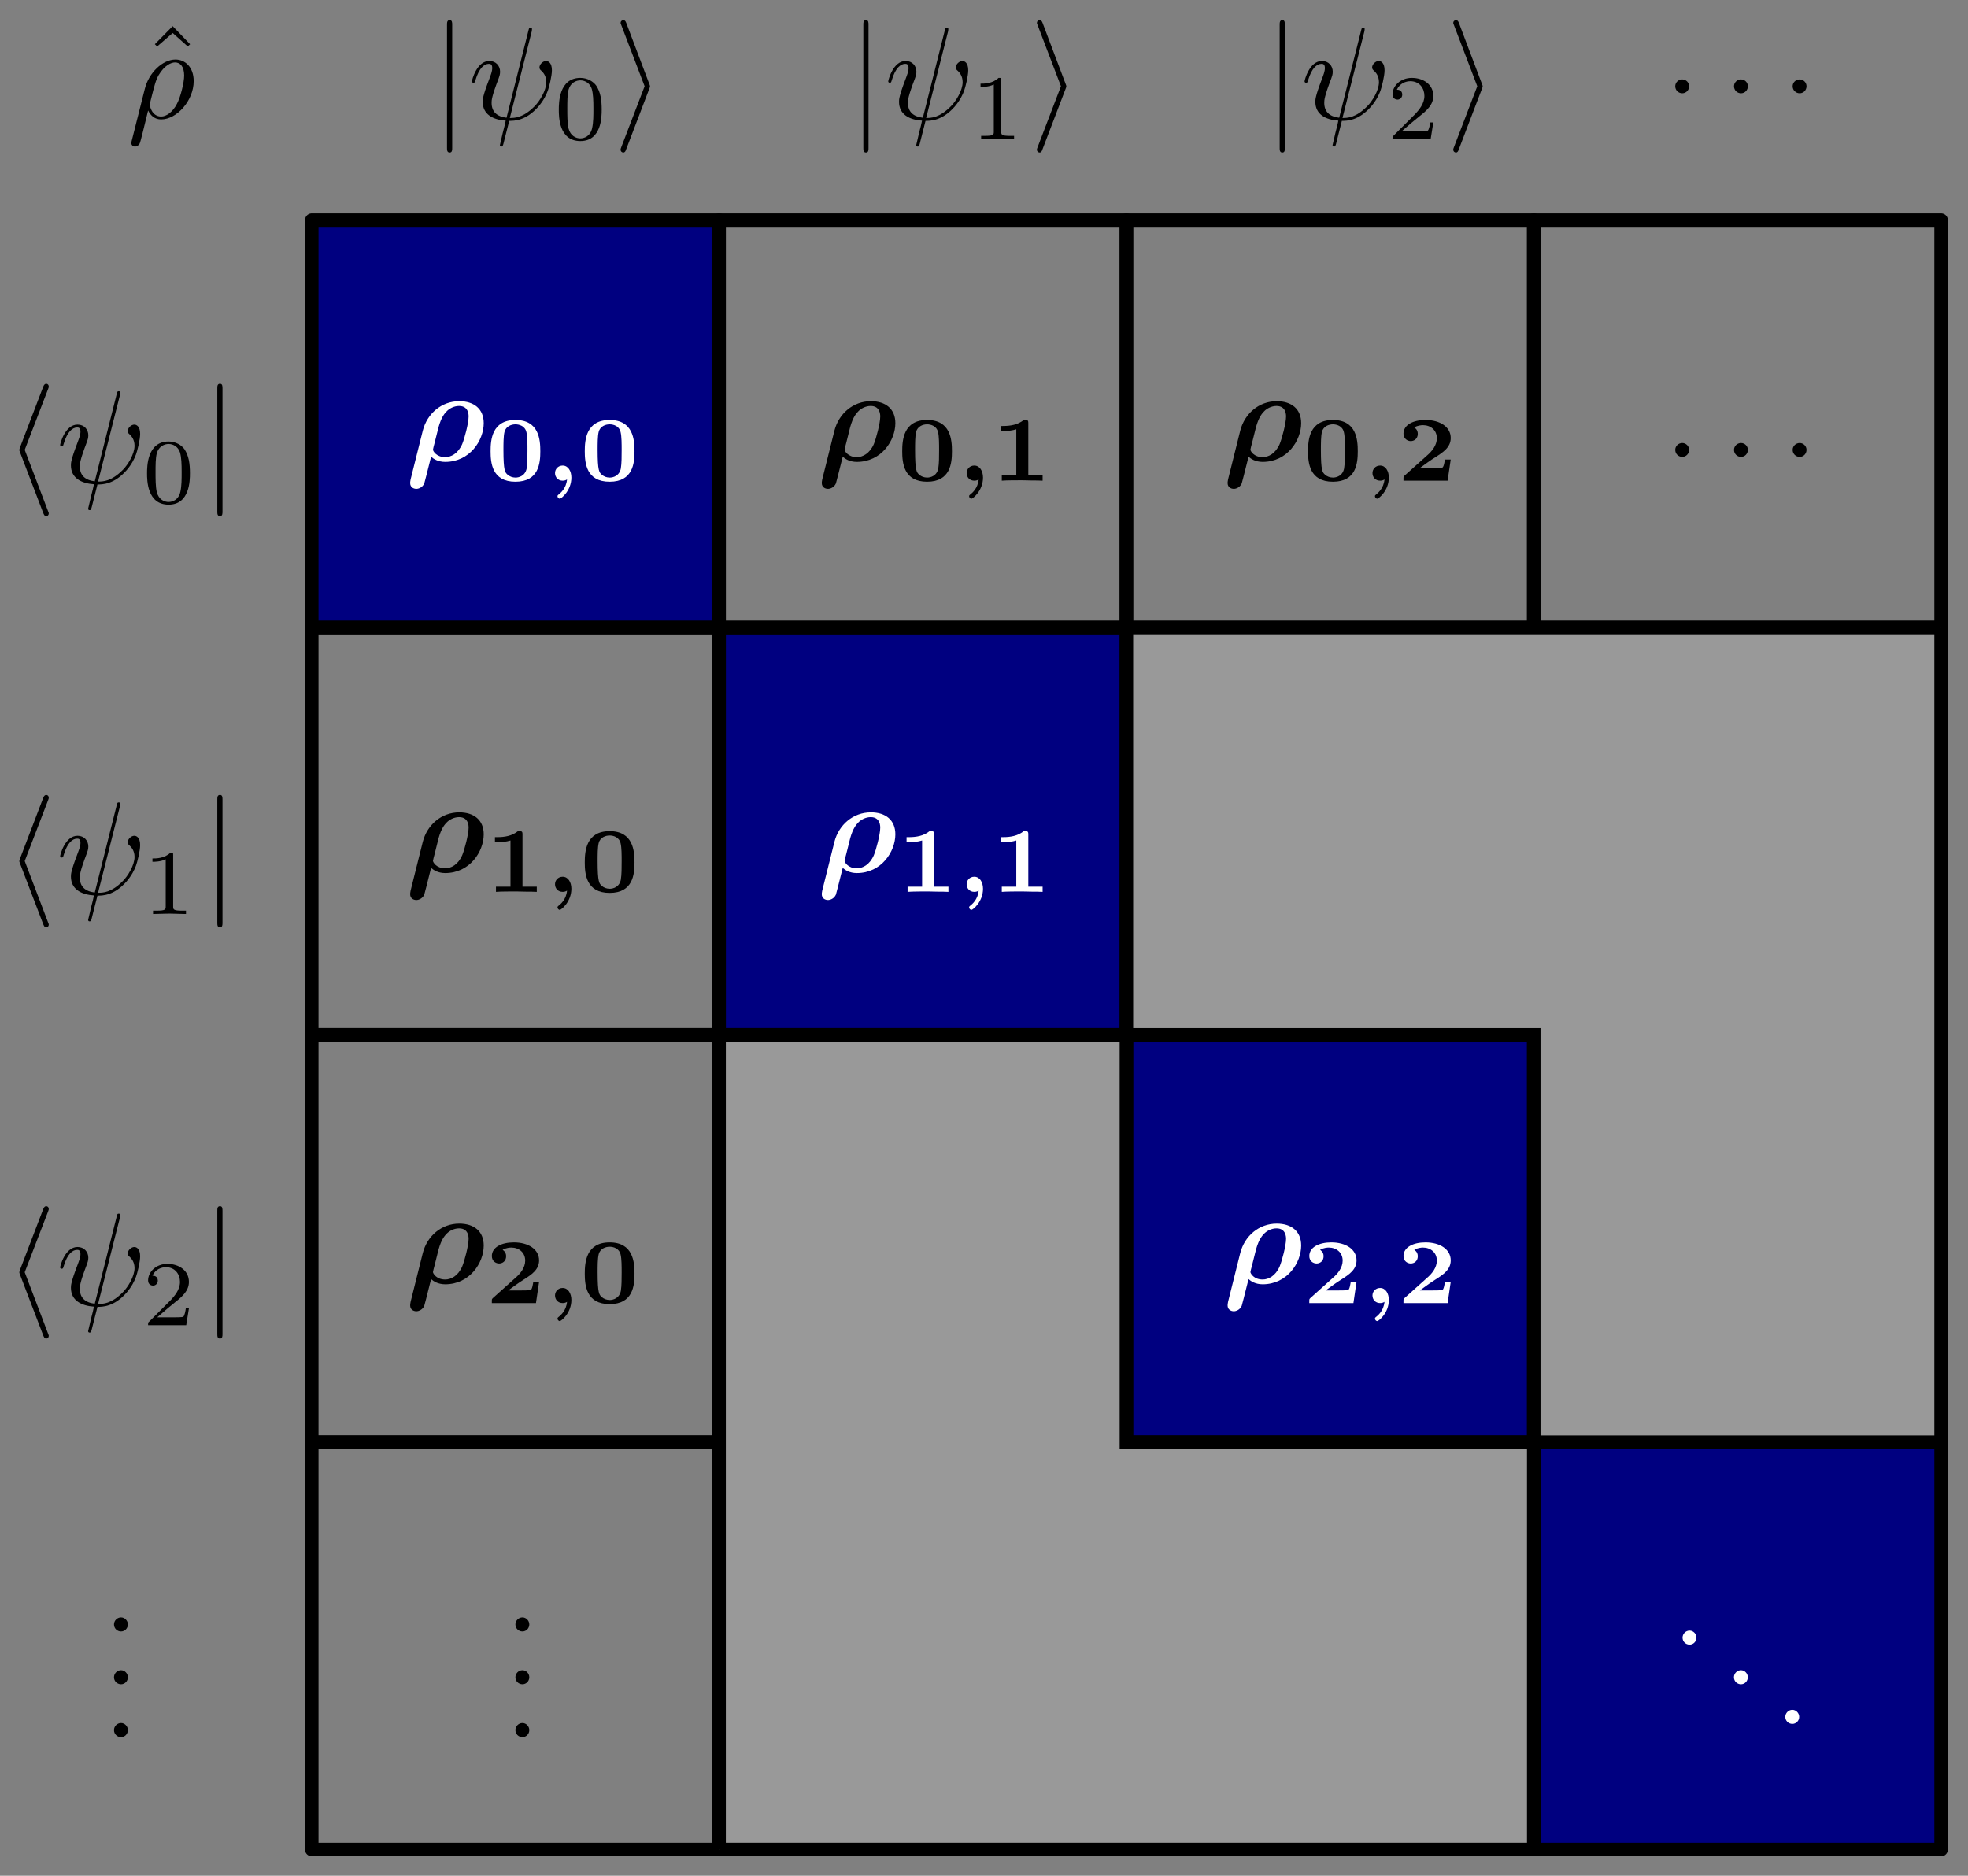 <?xml version="1.0" encoding="UTF-8" standalone="no"?>
<!-- Created with Inkscape (http://www.inkscape.org/) -->

<svg
   version="1.1"
   id="svg2"
   xml:space="preserve"
   width="50.085mm"
   height="47.734mm"
   viewBox="0 0 189.298 180.411"
   sodipodi:docname="trace.png.svg"
   inkscape:version="1.1.2 (0a00cf5339, 2022-02-04)"
   xmlns:inkscape="http://www.inkscape.org/namespaces/inkscape"
   xmlns:sodipodi="http://sodipodi.sourceforge.net/DTD/sodipodi-0.dtd"
   xmlns:xlink="http://www.w3.org/1999/xlink"
   xmlns="http://www.w3.org/2000/svg"
   xmlns:svg="http://www.w3.org/2000/svg"><rect x="0" y="0" width="189.298" height="180.411" fill="#808080" stroke="none"/><defs
     id="defs6"><clipPath
   clipPathUnits="userSpaceOnUse"
   id="clipPath20"><path
     d="M 45,23.76 H 206.739 V 190.08 H 45 Z"
     id="path18" /></clipPath><clipPath
   clipPathUnits="userSpaceOnUse"
   id="clipPath30"><path
     d="M 45,23.76 H 206.739 V 190.08 H 45 Z"
     id="path28" /></clipPath><clipPath
   clipPathUnits="userSpaceOnUse"
   id="clipPath40"><path
     d="M 45,23.76 H 206.739 V 190.08 H 45 Z"
     id="path38" /></clipPath><clipPath
   clipPathUnits="userSpaceOnUse"
   id="clipPath80"><path
     d="M 45,23.76 H 206.739 V 190.08 H 45 Z"
     id="path78" /></clipPath><clipPath
   clipPathUnits="userSpaceOnUse"
   id="clipPath90"><path
     d="M 45,23.76 H 206.739 V 190.08 H 45 Z"
     id="path88" /></clipPath><clipPath
   clipPathUnits="userSpaceOnUse"
   id="clipPath100"><path
     d="M 45,23.76 H 206.739 V 190.08 H 45 Z"
     id="path98" /></clipPath><clipPath
   clipPathUnits="userSpaceOnUse"
   id="clipPath110"><path
     d="M 45,23.76 H 206.739 V 190.08 H 45 Z"
     id="path108" /></clipPath><clipPath
   clipPathUnits="userSpaceOnUse"
   id="clipPath132"><path
     d="M 243.13,23.76 H 324 v 166.32 h -80.87 z"
     id="path130" /></clipPath><clipPath
   clipPathUnits="userSpaceOnUse"
   id="clipPath142"><path
     d="M 243.13,23.76 H 324 v 166.32 h -80.87 z"
     id="path140" /></clipPath><clipPath
   clipPathUnits="userSpaceOnUse"
   id="clipPath152"><path
     d="M 243.13,23.76 H 324 v 166.32 h -80.87 z"
     id="path150" /></clipPath><clipPath
   clipPathUnits="userSpaceOnUse"
   id="clipPath184"><path
     d="M 243.13,23.76 H 324 v 166.32 h -80.87 z"
     id="path182" /></clipPath><clipPath
   clipPathUnits="userSpaceOnUse"
   id="clipPath194"><path
     d="M 243.13,23.76 H 324 v 166.32 h -80.87 z"
     id="path192" /></clipPath><clipPath
   clipPathUnits="userSpaceOnUse"
   id="clipPath204"><path
     d="M 243.13,23.76 H 324 v 166.32 h -80.87 z"
     id="path202" /></clipPath><clipPath
   clipPathUnits="userSpaceOnUse"
   id="clipPath214"><path
     d="M 243.13,23.76 H 324 v 166.32 h -80.87 z"
     id="path212" /></clipPath><g
   id="g7032">
      <symbol
   overflow="visible"
   id="symbol1225">
        <path
   style="stroke:none"
   d=""
   id="path5175" />
      </symbol>
      <symbol
   overflow="visible"
   id="symbol9939">
        <path
   style="stroke:none"
   d="m 1.578,-7.125 c 0,-0.172 0,-0.359 -0.188,-0.359 -0.203,0 -0.203,0.188 -0.203,0.359 v 9.266 c 0,0.172 0,0.359 0.203,0.359 0.188,0 0.188,-0.188 0.188,-0.359 z m 0,0"
   id="path2014" />
      </symbol>
      <symbol
   overflow="visible"
   id="symbol391">
        <path
   style="stroke:none"
   d="M 2.719,-2.328 C 2.766,-2.438 2.766,-2.469 2.766,-2.5 c 0,-0.016 0,-0.047 -0.047,-0.156 L 0.984,-7.25 c -0.062,-0.172 -0.125,-0.234 -0.234,-0.234 -0.109,0 -0.203,0.094 -0.203,0.203 0,0.031 0,0.047 0.047,0.156 L 2.359,-2.5 0.594,2.109 C 0.547,2.219 0.547,2.25 0.547,2.297 0.547,2.406 0.641,2.5 0.75,2.5 0.875,2.5 0.922,2.391 0.953,2.297 Z m 0,0"
   id="path308" />
      </symbol>
      <symbol
   overflow="visible"
   id="symbol6800">
        <path
   style="stroke:none"
   d=""
   id="path2955" />
      </symbol>
      <symbol
   overflow="visible"
   id="symbol7602">
        <path
   style="stroke:none"
   d="m 4.812,-6.656 c 0,-0.047 0.016,-0.109 0.016,-0.156 0,-0.094 -0.062,-0.109 -0.109,-0.109 -0.109,0 -0.109,0.031 -0.156,0.203 L 2.906,-0.125 c -0.75,-0.094 -1.125,-0.469 -1.125,-1.125 0,-0.203 0,-0.453 0.531,-1.844 0.047,-0.125 0.109,-0.297 0.109,-0.5 0,-0.438 -0.312,-0.812 -0.812,-0.812 -0.953,0 -1.312,1.453 -1.312,1.531 0,0.109 0.094,0.109 0.109,0.109 0.109,0 0.109,-0.031 0.156,-0.188 0.281,-0.938 0.672,-1.234 1.016,-1.234 0.078,0 0.25,0 0.25,0.312 0,0.266 -0.109,0.516 -0.234,0.859 C 1.109,-1.75 1.109,-1.5 1.109,-1.328 1.109,-0.375 1.891,0.031 2.844,0.094 2.766,0.453 2.766,0.469 2.625,1 2.609,1.109 2.406,1.906 2.406,1.938 c 0,0.016 0,0.109 0.109,0.109 0.031,0 0.078,0 0.094,-0.047 0.031,-0.016 0.094,-0.266 0.125,-0.406 l 0.375,-1.484 c 0.375,0 1.25,0 2.188,-1.062 0.406,-0.469 0.609,-0.906 0.719,-1.203 0.094,-0.25 0.312,-1.109 0.312,-1.547 0,-0.562 -0.266,-0.703 -0.438,-0.703 -0.25,0 -0.5,0.266 -0.5,0.484 0,0.125 0.062,0.188 0.156,0.266 0.109,0.109 0.359,0.359 0.359,0.844 0,0.641 -0.516,1.453 -0.875,1.812 -0.875,0.891 -1.516,0.891 -1.875,0.891 z m 0,0"
   id="path3445" />
      </symbol>
      <symbol
   overflow="visible"
   id="symbol948">
        <path
   style="stroke:none"
   d=""
   id="path751" />
      </symbol>
      <symbol
   overflow="visible"
   id="symbol3532">
        <path
   style="stroke:none"
   d="M 3.594,-2.219 C 3.594,-2.984 3.5,-3.547 3.188,-4.031 2.969,-4.344 2.531,-4.625 1.984,-4.625 c -1.625,0 -1.625,1.906 -1.625,2.406 0,0.5 0,2.359 1.625,2.359 1.609,0 1.609,-1.859 1.609,-2.359 z M 1.984,-0.062 c -0.328,0 -0.75,-0.188 -0.891,-0.75 C 1,-1.219 1,-1.797 1,-2.312 1,-2.828 1,-3.359 1.094,-3.734 1.25,-4.281 1.688,-4.438 1.984,-4.438 c 0.375,0 0.734,0.234 0.859,0.641 0.109,0.375 0.125,0.875 0.125,1.484 0,0.516 0,1.031 -0.094,1.469 -0.141,0.641 -0.609,0.781 -0.891,0.781 z m 0,0"
   id="path95" />
      </symbol>
    </g>
  <g
   id="g5256">
      <symbol
   overflow="visible"
   id="symbol9776">
        <path
   style="stroke:none"
   d=""
   id="path3710" />
      </symbol>
      <symbol
   overflow="visible"
   id="symbol6541">
        <path
   style="stroke:none"
   d="m 1.578,-7.125 c 0,-0.172 0,-0.359 -0.188,-0.359 -0.203,0 -0.203,0.188 -0.203,0.359 v 9.266 c 0,0.172 0,0.359 0.203,0.359 0.188,0 0.188,-0.188 0.188,-0.359 z m 0,0"
   id="path6639" />
      </symbol>
      <symbol
   overflow="visible"
   id="symbol6526">
        <path
   style="stroke:none"
   d="M 2.719,-2.328 C 2.766,-2.438 2.766,-2.469 2.766,-2.5 c 0,-0.016 0,-0.047 -0.047,-0.156 L 0.984,-7.25 c -0.062,-0.172 -0.125,-0.234 -0.234,-0.234 -0.109,0 -0.203,0.094 -0.203,0.203 0,0.031 0,0.047 0.047,0.156 L 2.359,-2.5 0.594,2.109 C 0.547,2.219 0.547,2.25 0.547,2.297 0.547,2.406 0.641,2.5 0.75,2.5 0.875,2.5 0.922,2.391 0.953,2.297 Z m 0,0"
   id="path1654" />
      </symbol>
      <symbol
   overflow="visible"
   id="symbol3795">
        <path
   style="stroke:none"
   d=""
   id="path7807" />
      </symbol>
      <symbol
   overflow="visible"
   id="symbol4535">
        <path
   style="stroke:none"
   d="m 4.812,-6.656 c 0,-0.047 0.016,-0.109 0.016,-0.156 0,-0.094 -0.062,-0.109 -0.109,-0.109 -0.109,0 -0.109,0.031 -0.156,0.203 L 2.906,-0.125 c -0.75,-0.094 -1.125,-0.469 -1.125,-1.125 0,-0.203 0,-0.453 0.531,-1.844 0.047,-0.125 0.109,-0.297 0.109,-0.5 0,-0.438 -0.312,-0.812 -0.812,-0.812 -0.953,0 -1.312,1.453 -1.312,1.531 0,0.109 0.094,0.109 0.109,0.109 0.109,0 0.109,-0.031 0.156,-0.188 0.281,-0.938 0.672,-1.234 1.016,-1.234 0.078,0 0.25,0 0.25,0.312 0,0.266 -0.109,0.516 -0.234,0.859 C 1.109,-1.75 1.109,-1.5 1.109,-1.328 1.109,-0.375 1.891,0.031 2.844,0.094 2.766,0.453 2.766,0.469 2.625,1 2.609,1.109 2.406,1.906 2.406,1.938 c 0,0.016 0,0.109 0.109,0.109 0.031,0 0.078,0 0.094,-0.047 0.031,-0.016 0.094,-0.266 0.125,-0.406 l 0.375,-1.484 c 0.375,0 1.25,0 2.188,-1.062 0.406,-0.469 0.609,-0.906 0.719,-1.203 0.094,-0.25 0.312,-1.109 0.312,-1.547 0,-0.562 -0.266,-0.703 -0.438,-0.703 -0.25,0 -0.5,0.266 -0.5,0.484 0,0.125 0.062,0.188 0.156,0.266 0.109,0.109 0.359,0.359 0.359,0.844 0,0.641 -0.516,1.453 -0.875,1.812 -0.875,0.891 -1.516,0.891 -1.875,0.891 z m 0,0"
   id="path7219" />
      </symbol>
      <symbol
   overflow="visible"
   id="symbol8660">
        <path
   style="stroke:none"
   d=""
   id="path8846" />
      </symbol>
      <symbol
   overflow="visible"
   id="symbol7301">
        <path
   style="stroke:none"
   d="m 2.328,-4.438 c 0,-0.188 0,-0.188 -0.203,-0.188 -0.453,0.438 -1.078,0.438 -1.359,0.438 v 0.25 c 0.156,0 0.625,0 1,-0.188 v 3.547 c 0,0.234 0,0.328 -0.688,0.328 H 0.812 V 0 c 0.125,0 0.984,-0.031 1.234,-0.031 0.219,0 1.094,0.031 1.25,0.031 V -0.25 H 3.031 c -0.703,0 -0.703,-0.094 -0.703,-0.328 z m 0,0"
   id="path791" />
      </symbol>
    </g>
  <g
   id="g3636">
      <symbol
   overflow="visible"
   id="symbol6835">
        <path
   style="stroke:none"
   d=""
   id="path4202" />
      </symbol>
      <symbol
   overflow="visible"
   id="symbol7613">
        <path
   style="stroke:none"
   d="m 1.578,-7.125 c 0,-0.172 0,-0.359 -0.188,-0.359 -0.203,0 -0.203,0.188 -0.203,0.359 v 9.266 c 0,0.172 0,0.359 0.203,0.359 0.188,0 0.188,-0.188 0.188,-0.359 z m 0,0"
   id="path8376" />
      </symbol>
      <symbol
   overflow="visible"
   id="symbol705">
        <path
   style="stroke:none"
   d="M 2.719,-2.328 C 2.766,-2.438 2.766,-2.469 2.766,-2.5 c 0,-0.016 0,-0.047 -0.047,-0.156 L 0.984,-7.25 c -0.062,-0.172 -0.125,-0.234 -0.234,-0.234 -0.109,0 -0.203,0.094 -0.203,0.203 0,0.031 0,0.047 0.047,0.156 L 2.359,-2.5 0.594,2.109 C 0.547,2.219 0.547,2.25 0.547,2.297 0.547,2.406 0.641,2.5 0.75,2.5 0.875,2.5 0.922,2.391 0.953,2.297 Z m 0,0"
   id="path5736" />
      </symbol>
      <symbol
   overflow="visible"
   id="symbol1638">
        <path
   style="stroke:none"
   d=""
   id="path2779" />
      </symbol>
      <symbol
   overflow="visible"
   id="symbol8306">
        <path
   style="stroke:none"
   d="m 4.812,-6.656 c 0,-0.047 0.016,-0.109 0.016,-0.156 0,-0.094 -0.062,-0.109 -0.109,-0.109 -0.109,0 -0.109,0.031 -0.156,0.203 L 2.906,-0.125 c -0.75,-0.094 -1.125,-0.469 -1.125,-1.125 0,-0.203 0,-0.453 0.531,-1.844 0.047,-0.125 0.109,-0.297 0.109,-0.5 0,-0.438 -0.312,-0.812 -0.812,-0.812 -0.953,0 -1.312,1.453 -1.312,1.531 0,0.109 0.094,0.109 0.109,0.109 0.109,0 0.109,-0.031 0.156,-0.188 0.281,-0.938 0.672,-1.234 1.016,-1.234 0.078,0 0.25,0 0.25,0.312 0,0.266 -0.109,0.516 -0.234,0.859 C 1.109,-1.75 1.109,-1.5 1.109,-1.328 1.109,-0.375 1.891,0.031 2.844,0.094 2.766,0.453 2.766,0.469 2.625,1 2.609,1.109 2.406,1.906 2.406,1.938 c 0,0.016 0,0.109 0.109,0.109 0.031,0 0.078,0 0.094,-0.047 0.031,-0.016 0.094,-0.266 0.125,-0.406 l 0.375,-1.484 c 0.375,0 1.25,0 2.188,-1.062 0.406,-0.469 0.609,-0.906 0.719,-1.203 0.094,-0.25 0.312,-1.109 0.312,-1.547 0,-0.562 -0.266,-0.703 -0.438,-0.703 -0.25,0 -0.5,0.266 -0.5,0.484 0,0.125 0.062,0.188 0.156,0.266 0.109,0.109 0.359,0.359 0.359,0.844 0,0.641 -0.516,1.453 -0.875,1.812 -0.875,0.891 -1.516,0.891 -1.875,0.891 z m 0,0"
   id="path2296" />
      </symbol>
      <symbol
   overflow="visible"
   id="symbol8942">
        <path
   style="stroke:none"
   d=""
   id="path8751" />
      </symbol>
      <symbol
   overflow="visible"
   id="symbol6635">
        <path
   style="stroke:none"
   d="M 3.516,-1.266 H 3.281 c -0.016,0.156 -0.094,0.562 -0.188,0.625 C 3.047,-0.594 2.516,-0.594 2.406,-0.594 H 1.125 c 0.734,-0.641 0.984,-0.844 1.391,-1.172 0.516,-0.406 1,-0.844 1,-1.5 0,-0.844 -0.734,-1.359 -1.625,-1.359 -0.859,0 -1.453,0.609 -1.453,1.25 0,0.344 0.297,0.391 0.375,0.391 0.156,0 0.359,-0.125 0.359,-0.375 0,-0.125 -0.047,-0.375 -0.406,-0.375 C 0.984,-4.219 1.453,-4.375 1.781,-4.375 c 0.703,0 1.062,0.547 1.062,1.109 0,0.609 -0.438,1.078 -0.656,1.328 L 0.516,-0.266 C 0.438,-0.203 0.438,-0.188 0.438,0 h 2.875 z m 0,0"
   id="path1068" />
      </symbol>
    </g>
  <g
   id="g3739">
      <symbol
   overflow="visible"
   id="symbol117">
        <path
   style="stroke:none"
   d=""
   id="path6684" />
      </symbol>
      <symbol
   overflow="visible"
   id="symbol7641">
        <path
   style="stroke:none"
   d="m 3.953,-3.781 c -0.172,0 -0.297,0 -0.438,0.125 -0.172,0.156 -0.188,0.328 -0.188,0.391 0,0.25 0.188,0.359 0.375,0.359 0.281,0 0.547,-0.25 0.547,-0.641 0,-0.484 -0.469,-0.859 -1.172,-0.859 -1.344,0 -2.672,1.422 -2.672,2.828 0,0.906 0.578,1.688 1.625,1.688 1.422,0 2.25,-1.062 2.25,-1.172 0,-0.062 -0.047,-0.141 -0.109,-0.141 -0.062,0 -0.078,0.031 -0.141,0.109 -0.781,0.984 -1.875,0.984 -1.984,0.984 -0.625,0 -0.906,-0.484 -0.906,-1.094 0,-0.406 0.203,-1.375 0.547,-1.984 0.312,-0.578 0.859,-1 1.406,-1 0.328,0 0.719,0.125 0.859,0.406 z m 0,0"
   id="path8064" />
      </symbol>
      <symbol
   overflow="visible"
   id="symbol536">
        <path
   style="stroke:none"
   d="m 5.141,-6.812 c 0,0 0,-0.109 -0.125,-0.109 -0.156,0 -1.094,0.094 -1.266,0.109 -0.078,0.016 -0.141,0.062 -0.141,0.188 0,0.125 0.094,0.125 0.234,0.125 0.484,0 0.5,0.062 0.5,0.172 L 4.312,-6.125 3.719,-3.766 C 3.531,-4.141 3.25,-4.406 2.797,-4.406 c -1.156,0 -2.391,1.469 -2.391,2.922 0,0.938 0.547,1.594 1.312,1.594 0.203,0 0.703,-0.047 1.297,-0.75 0.078,0.422 0.438,0.75 0.906,0.75 0.359,0 0.578,-0.234 0.75,-0.547 0.156,-0.359 0.297,-0.969 0.297,-0.984 0,-0.109 -0.094,-0.109 -0.125,-0.109 -0.094,0 -0.109,0.047 -0.141,0.188 -0.172,0.641 -0.344,1.234 -0.75,1.234 -0.281,0 -0.297,-0.266 -0.297,-0.453 0,-0.25 0.016,-0.312 0.047,-0.484 z m -2.062,5.625 C 3.016,-1 3.016,-0.984 2.875,-0.812 2.438,-0.266 2.031,-0.109 1.75,-0.109 c -0.5,0 -0.641,-0.547 -0.641,-0.938 0,-0.5 0.312,-1.719 0.547,-2.188 0.312,-0.578 0.75,-0.953 1.156,-0.953 0.641,0 0.781,0.812 0.781,0.875 0,0.062 -0.016,0.125 -0.031,0.172 z m 0,0"
   id="path1382" />
      </symbol>
      <symbol
   overflow="visible"
   id="symbol5158">
        <path
   style="stroke:none"
   d="m 4.672,-2.719 c 0,-1.047 -0.688,-1.688 -1.594,-1.688 -1.328,0 -2.672,1.422 -2.672,2.828 0,0.984 0.672,1.688 1.594,1.688 1.328,0 2.672,-1.375 2.672,-2.828 z m -2.656,2.609 c -0.438,0 -0.875,-0.312 -0.875,-1.094 0,-0.484 0.266,-1.562 0.578,-2.062 0.5,-0.766 1.078,-0.922 1.359,-0.922 0.578,0 0.875,0.484 0.875,1.078 0,0.391 -0.203,1.438 -0.578,2.078 -0.359,0.578 -0.906,0.922 -1.359,0.922 z m 0,0"
   id="path8176" />
      </symbol>
      <symbol
   overflow="visible"
   id="symbol1279">
        <path
   style="stroke:none"
   d="m 2.047,-3.984 h 0.938 c 0.203,0 0.312,0 0.312,-0.203 0,-0.109 -0.109,-0.109 -0.281,-0.109 h -0.875 C 2.5,-5.719 2.547,-5.906 2.547,-5.969 c 0,-0.172 -0.125,-0.266 -0.297,-0.266 -0.031,0 -0.312,0 -0.391,0.359 L 1.469,-4.297 h -0.938 c -0.203,0 -0.297,0 -0.297,0.188 0,0.125 0.078,0.125 0.281,0.125 h 0.875 C 0.672,-1.156 0.625,-0.984 0.625,-0.812 0.625,-0.266 1,0.109 1.547,0.109 2.562,0.109 3.125,-1.344 3.125,-1.422 3.125,-1.531 3.047,-1.531 3.016,-1.531 2.922,-1.531 2.906,-1.5 2.859,-1.391 2.438,-0.344 1.906,-0.109 1.562,-0.109 c -0.203,0 -0.312,-0.125 -0.312,-0.453 0,-0.25 0.031,-0.312 0.062,-0.484 z m 0,0"
   id="path5307" />
      </symbol>
      <symbol
   overflow="visible"
   id="symbol3253">
        <path
   style="stroke:none"
   d="M 3.891,-3.734 C 3.625,-3.719 3.422,-3.5 3.422,-3.281 c 0,0.141 0.094,0.297 0.312,0.297 0.219,0 0.453,-0.172 0.453,-0.562 C 4.188,-4 3.766,-4.406 3,-4.406 c -1.312,0 -1.688,1.016 -1.688,1.453 0,0.781 0.734,0.922 1.031,0.984 0.516,0.109 1.031,0.219 1.031,0.766 0,0.25 -0.219,1.094 -1.422,1.094 -0.141,0 -0.906,0 -1.141,-0.531 0.391,0.047 0.641,-0.25 0.641,-0.531 0,-0.219 -0.172,-0.344 -0.375,-0.344 -0.266,0 -0.562,0.203 -0.562,0.656 0,0.562 0.578,0.969 1.422,0.969 1.625,0 2.016,-1.203 2.016,-1.656 0,-0.359 -0.188,-0.609 -0.312,-0.719 -0.266,-0.281 -0.562,-0.344 -1,-0.422 -0.359,-0.078 -0.75,-0.156 -0.75,-0.609 C 1.891,-3.578 2.125,-4.188 3,-4.188 c 0.25,0 0.75,0.078 0.891,0.453 z m 0,0"
   id="path6690" />
      </symbol>
    </g>
  <g
   id="g8090">
      <symbol
   overflow="visible"
   id="symbol9016">
        <path
   style="stroke:none"
   d=""
   id="path6334" />
      </symbol>
      <symbol
   overflow="visible"
   id="symbol6569">
        <path
   style="stroke:none"
   d="m 1.906,-2.5 c 0,-0.281 -0.234,-0.516 -0.516,-0.516 -0.297,0 -0.531,0.234 -0.531,0.516 0,0.297 0.234,0.531 0.531,0.531 0.281,0 0.516,-0.234 0.516,-0.531 z m 0,0"
   id="path795" />
      </symbol>
    </g>
  <g
   id="g8668">
      <symbol
   overflow="visible"
   id="symbol4458">
        <path
   style="stroke:none"
   d=""
   id="path1484" />
      </symbol>
      <symbol
   overflow="visible"
   id="symbol5075">
        <path
   style="stroke:none"
   d="m 1.578,-7.125 c 0,-0.172 0,-0.359 -0.188,-0.359 -0.203,0 -0.203,0.188 -0.203,0.359 v 9.266 c 0,0.172 0,0.359 0.203,0.359 0.188,0 0.188,-0.188 0.188,-0.359 z m 0,0"
   id="path1119" />
      </symbol>
      <symbol
   overflow="visible"
   id="symbol539">
        <path
   style="stroke:none"
   d="M 2.719,-2.328 C 2.766,-2.438 2.766,-2.469 2.766,-2.5 c 0,-0.016 0,-0.047 -0.047,-0.156 L 0.984,-7.25 c -0.062,-0.172 -0.125,-0.234 -0.234,-0.234 -0.109,0 -0.203,0.094 -0.203,0.203 0,0.031 0,0.047 0.047,0.156 L 2.359,-2.5 0.594,2.109 C 0.547,2.219 0.547,2.25 0.547,2.297 0.547,2.406 0.641,2.5 0.75,2.5 0.875,2.5 0.922,2.391 0.953,2.297 Z m 0,0"
   id="path6024" />
      </symbol>
      <symbol
   overflow="visible"
   id="symbol9638">
        <path
   style="stroke:none"
   d=""
   id="path6526" />
      </symbol>
      <symbol
   overflow="visible"
   id="symbol2810">
        <path
   style="stroke:none"
   d="m 4.812,-6.656 c 0,-0.047 0.016,-0.109 0.016,-0.156 0,-0.094 -0.062,-0.109 -0.109,-0.109 -0.109,0 -0.109,0.031 -0.156,0.203 L 2.906,-0.125 c -0.75,-0.094 -1.125,-0.469 -1.125,-1.125 0,-0.203 0,-0.453 0.531,-1.844 0.047,-0.125 0.109,-0.297 0.109,-0.5 0,-0.438 -0.312,-0.812 -0.812,-0.812 -0.953,0 -1.312,1.453 -1.312,1.531 0,0.109 0.094,0.109 0.109,0.109 0.109,0 0.109,-0.031 0.156,-0.188 0.281,-0.938 0.672,-1.234 1.016,-1.234 0.078,0 0.25,0 0.25,0.312 0,0.266 -0.109,0.516 -0.234,0.859 C 1.109,-1.75 1.109,-1.5 1.109,-1.328 1.109,-0.375 1.891,0.031 2.844,0.094 2.766,0.453 2.766,0.469 2.625,1 2.609,1.109 2.406,1.906 2.406,1.938 c 0,0.016 0,0.109 0.109,0.109 0.031,0 0.078,0 0.094,-0.047 0.031,-0.016 0.094,-0.266 0.125,-0.406 l 0.375,-1.484 c 0.375,0 1.25,0 2.188,-1.062 0.406,-0.469 0.609,-0.906 0.719,-1.203 0.094,-0.25 0.312,-1.109 0.312,-1.547 0,-0.562 -0.266,-0.703 -0.438,-0.703 -0.25,0 -0.5,0.266 -0.5,0.484 0,0.125 0.062,0.188 0.156,0.266 0.109,0.109 0.359,0.359 0.359,0.844 0,0.641 -0.516,1.453 -0.875,1.812 -0.875,0.891 -1.516,0.891 -1.875,0.891 z m 0,0"
   id="path8145" />
      </symbol>
      <symbol
   overflow="visible"
   id="symbol2167">
        <path
   style="stroke:none"
   d=""
   id="path8492" />
      </symbol>
      <symbol
   overflow="visible"
   id="symbol1174">
        <path
   style="stroke:none"
   d="M 3.594,-2.219 C 3.594,-2.984 3.5,-3.547 3.188,-4.031 2.969,-4.344 2.531,-4.625 1.984,-4.625 c -1.625,0 -1.625,1.906 -1.625,2.406 0,0.5 0,2.359 1.625,2.359 1.609,0 1.609,-1.859 1.609,-2.359 z M 1.984,-0.062 c -0.328,0 -0.75,-0.188 -0.891,-0.75 C 1,-1.219 1,-1.797 1,-2.312 1,-2.828 1,-3.359 1.094,-3.734 1.25,-4.281 1.688,-4.438 1.984,-4.438 c 0.375,0 0.734,0.234 0.859,0.641 0.109,0.375 0.125,0.875 0.125,1.484 0,0.516 0,1.031 -0.094,1.469 -0.141,0.641 -0.609,0.781 -0.891,0.781 z m 0,0"
   id="path3026" />
      </symbol>
    </g>
  <g
   id="g884">
      <symbol
   overflow="visible"
   id="symbol7008">
        <path
   style="stroke:none"
   d=""
   id="path4368" />
      </symbol>
      <symbol
   overflow="visible"
   id="symbol8514">
        <path
   style="stroke:none"
   d="M 3.266,-7.094 C 3.312,-7.203 3.312,-7.234 3.312,-7.281 c 0,-0.109 -0.078,-0.203 -0.188,-0.203 -0.094,0 -0.172,0.062 -0.234,0.234 l -1.75,4.578 C 1.125,-2.609 1.094,-2.547 1.094,-2.5 c 0,0.031 0,0.062 0.047,0.172 L 2.891,2.25 C 2.938,2.359 2.984,2.5 3.125,2.5 c 0.109,0 0.188,-0.094 0.188,-0.203 0,-0.031 0,-0.047 -0.047,-0.156 L 1.5,-2.5 Z m 0,0"
   id="path4937" />
      </symbol>
      <symbol
   overflow="visible"
   id="symbol2977">
        <path
   style="stroke:none"
   d="m 1.578,-7.125 c 0,-0.172 0,-0.359 -0.188,-0.359 -0.203,0 -0.203,0.188 -0.203,0.359 v 9.266 c 0,0.172 0,0.359 0.203,0.359 0.188,0 0.188,-0.188 0.188,-0.359 z m 0,0"
   id="path4632" />
      </symbol>
      <symbol
   overflow="visible"
   id="symbol8817">
        <path
   style="stroke:none"
   d=""
   id="path5084" />
      </symbol>
      <symbol
   overflow="visible"
   id="symbol8535">
        <path
   style="stroke:none"
   d="m 4.812,-6.656 c 0,-0.047 0.016,-0.109 0.016,-0.156 0,-0.094 -0.062,-0.109 -0.109,-0.109 -0.109,0 -0.109,0.031 -0.156,0.203 L 2.906,-0.125 c -0.75,-0.094 -1.125,-0.469 -1.125,-1.125 0,-0.203 0,-0.453 0.531,-1.844 0.047,-0.125 0.109,-0.297 0.109,-0.5 0,-0.438 -0.312,-0.812 -0.812,-0.812 -0.953,0 -1.312,1.453 -1.312,1.531 0,0.109 0.094,0.109 0.109,0.109 0.109,0 0.109,-0.031 0.156,-0.188 0.281,-0.938 0.672,-1.234 1.016,-1.234 0.078,0 0.25,0 0.25,0.312 0,0.266 -0.109,0.516 -0.234,0.859 C 1.109,-1.75 1.109,-1.5 1.109,-1.328 1.109,-0.375 1.891,0.031 2.844,0.094 2.766,0.453 2.766,0.469 2.625,1 2.609,1.109 2.406,1.906 2.406,1.938 c 0,0.016 0,0.109 0.109,0.109 0.031,0 0.078,0 0.094,-0.047 0.031,-0.016 0.094,-0.266 0.125,-0.406 l 0.375,-1.484 c 0.375,0 1.25,0 2.188,-1.062 0.406,-0.469 0.609,-0.906 0.719,-1.203 0.094,-0.25 0.312,-1.109 0.312,-1.547 0,-0.562 -0.266,-0.703 -0.438,-0.703 -0.25,0 -0.5,0.266 -0.5,0.484 0,0.125 0.062,0.188 0.156,0.266 0.109,0.109 0.359,0.359 0.359,0.844 0,0.641 -0.516,1.453 -0.875,1.812 -0.875,0.891 -1.516,0.891 -1.875,0.891 z m 0,0"
   id="path4599" />
      </symbol>
      <symbol
   overflow="visible"
   id="symbol6532">
        <path
   style="stroke:none"
   d=""
   id="path3467" />
      </symbol>
      <symbol
   overflow="visible"
   id="symbol9011">
        <path
   style="stroke:none"
   d="M 3.594,-2.219 C 3.594,-2.984 3.5,-3.547 3.188,-4.031 2.969,-4.344 2.531,-4.625 1.984,-4.625 c -1.625,0 -1.625,1.906 -1.625,2.406 0,0.5 0,2.359 1.625,2.359 1.609,0 1.609,-1.859 1.609,-2.359 z M 1.984,-0.062 c -0.328,0 -0.75,-0.188 -0.891,-0.75 C 1,-1.219 1,-1.797 1,-2.312 1,-2.828 1,-3.359 1.094,-3.734 1.25,-4.281 1.688,-4.438 1.984,-4.438 c 0.375,0 0.734,0.234 0.859,0.641 0.109,0.375 0.125,0.875 0.125,1.484 0,0.516 0,1.031 -0.094,1.469 -0.141,0.641 -0.609,0.781 -0.891,0.781 z m 0,0"
   id="path5147" />
      </symbol>
    </g>
  <g
   id="g1445">
      <symbol
   overflow="visible"
   id="symbol9521">
        <path
   style="stroke:none"
   d=""
   id="path5966" />
      </symbol>
      <symbol
   overflow="visible"
   id="symbol8904">
        <path
   style="stroke:none"
   d="M 3.266,-7.094 C 3.312,-7.203 3.312,-7.234 3.312,-7.281 c 0,-0.109 -0.078,-0.203 -0.188,-0.203 -0.094,0 -0.172,0.062 -0.234,0.234 l -1.75,4.578 C 1.125,-2.609 1.094,-2.547 1.094,-2.5 c 0,0.031 0,0.062 0.047,0.172 L 2.891,2.25 C 2.938,2.359 2.984,2.5 3.125,2.5 c 0.109,0 0.188,-0.094 0.188,-0.203 0,-0.031 0,-0.047 -0.047,-0.156 L 1.5,-2.5 Z m 0,0"
   id="path5483" />
      </symbol>
      <symbol
   overflow="visible"
   id="symbol8652">
        <path
   style="stroke:none"
   d="m 1.578,-7.125 c 0,-0.172 0,-0.359 -0.188,-0.359 -0.203,0 -0.203,0.188 -0.203,0.359 v 9.266 c 0,0.172 0,0.359 0.203,0.359 0.188,0 0.188,-0.188 0.188,-0.359 z m 0,0"
   id="path9699" />
      </symbol>
      <symbol
   overflow="visible"
   id="symbol7694">
        <path
   style="stroke:none"
   d=""
   id="path4744" />
      </symbol>
      <symbol
   overflow="visible"
   id="symbol5500">
        <path
   style="stroke:none"
   d="m 4.812,-6.656 c 0,-0.047 0.016,-0.109 0.016,-0.156 0,-0.094 -0.062,-0.109 -0.109,-0.109 -0.109,0 -0.109,0.031 -0.156,0.203 L 2.906,-0.125 c -0.75,-0.094 -1.125,-0.469 -1.125,-1.125 0,-0.203 0,-0.453 0.531,-1.844 0.047,-0.125 0.109,-0.297 0.109,-0.5 0,-0.438 -0.312,-0.812 -0.812,-0.812 -0.953,0 -1.312,1.453 -1.312,1.531 0,0.109 0.094,0.109 0.109,0.109 0.109,0 0.109,-0.031 0.156,-0.188 0.281,-0.938 0.672,-1.234 1.016,-1.234 0.078,0 0.25,0 0.25,0.312 0,0.266 -0.109,0.516 -0.234,0.859 C 1.109,-1.75 1.109,-1.5 1.109,-1.328 1.109,-0.375 1.891,0.031 2.844,0.094 2.766,0.453 2.766,0.469 2.625,1 2.609,1.109 2.406,1.906 2.406,1.938 c 0,0.016 0,0.109 0.109,0.109 0.031,0 0.078,0 0.094,-0.047 0.031,-0.016 0.094,-0.266 0.125,-0.406 l 0.375,-1.484 c 0.375,0 1.25,0 2.188,-1.062 0.406,-0.469 0.609,-0.906 0.719,-1.203 0.094,-0.25 0.312,-1.109 0.312,-1.547 0,-0.562 -0.266,-0.703 -0.438,-0.703 -0.25,0 -0.5,0.266 -0.5,0.484 0,0.125 0.062,0.188 0.156,0.266 0.109,0.109 0.359,0.359 0.359,0.844 0,0.641 -0.516,1.453 -0.875,1.812 -0.875,0.891 -1.516,0.891 -1.875,0.891 z m 0,0"
   id="path2569" />
      </symbol>
      <symbol
   overflow="visible"
   id="symbol315">
        <path
   style="stroke:none"
   d=""
   id="path4465" />
      </symbol>
      <symbol
   overflow="visible"
   id="symbol4632">
        <path
   style="stroke:none"
   d="m 2.328,-4.438 c 0,-0.188 0,-0.188 -0.203,-0.188 -0.453,0.438 -1.078,0.438 -1.359,0.438 v 0.25 c 0.156,0 0.625,0 1,-0.188 v 3.547 c 0,0.234 0,0.328 -0.688,0.328 H 0.812 V 0 c 0.125,0 0.984,-0.031 1.234,-0.031 0.219,0 1.094,0.031 1.25,0.031 V -0.25 H 3.031 c -0.703,0 -0.703,-0.094 -0.703,-0.328 z m 0,0"
   id="path9728" />
      </symbol>
    </g>
  <g
   id="g7753">
      <symbol
   overflow="visible"
   id="symbol2570">
        <path
   style="stroke:none"
   d=""
   id="path7988" />
      </symbol>
      <symbol
   overflow="visible"
   id="symbol6616">
        <path
   style="stroke:none"
   d="M 3.266,-7.094 C 3.312,-7.203 3.312,-7.234 3.312,-7.281 c 0,-0.109 -0.078,-0.203 -0.188,-0.203 -0.094,0 -0.172,0.062 -0.234,0.234 l -1.75,4.578 C 1.125,-2.609 1.094,-2.547 1.094,-2.5 c 0,0.031 0,0.062 0.047,0.172 L 2.891,2.25 C 2.938,2.359 2.984,2.5 3.125,2.5 c 0.109,0 0.188,-0.094 0.188,-0.203 0,-0.031 0,-0.047 -0.047,-0.156 L 1.5,-2.5 Z m 0,0"
   id="path2122" />
      </symbol>
      <symbol
   overflow="visible"
   id="symbol8734">
        <path
   style="stroke:none"
   d="m 1.578,-7.125 c 0,-0.172 0,-0.359 -0.188,-0.359 -0.203,0 -0.203,0.188 -0.203,0.359 v 9.266 c 0,0.172 0,0.359 0.203,0.359 0.188,0 0.188,-0.188 0.188,-0.359 z m 0,0"
   id="path9903" />
      </symbol>
      <symbol
   overflow="visible"
   id="symbol8851">
        <path
   style="stroke:none"
   d=""
   id="path8876" />
      </symbol>
      <symbol
   overflow="visible"
   id="symbol101">
        <path
   style="stroke:none"
   d="m 4.812,-6.656 c 0,-0.047 0.016,-0.109 0.016,-0.156 0,-0.094 -0.062,-0.109 -0.109,-0.109 -0.109,0 -0.109,0.031 -0.156,0.203 L 2.906,-0.125 c -0.75,-0.094 -1.125,-0.469 -1.125,-1.125 0,-0.203 0,-0.453 0.531,-1.844 0.047,-0.125 0.109,-0.297 0.109,-0.5 0,-0.438 -0.312,-0.812 -0.812,-0.812 -0.953,0 -1.312,1.453 -1.312,1.531 0,0.109 0.094,0.109 0.109,0.109 0.109,0 0.109,-0.031 0.156,-0.188 0.281,-0.938 0.672,-1.234 1.016,-1.234 0.078,0 0.25,0 0.25,0.312 0,0.266 -0.109,0.516 -0.234,0.859 C 1.109,-1.75 1.109,-1.5 1.109,-1.328 1.109,-0.375 1.891,0.031 2.844,0.094 2.766,0.453 2.766,0.469 2.625,1 2.609,1.109 2.406,1.906 2.406,1.938 c 0,0.016 0,0.109 0.109,0.109 0.031,0 0.078,0 0.094,-0.047 0.031,-0.016 0.094,-0.266 0.125,-0.406 l 0.375,-1.484 c 0.375,0 1.25,0 2.188,-1.062 0.406,-0.469 0.609,-0.906 0.719,-1.203 0.094,-0.25 0.312,-1.109 0.312,-1.547 0,-0.562 -0.266,-0.703 -0.438,-0.703 -0.25,0 -0.5,0.266 -0.5,0.484 0,0.125 0.062,0.188 0.156,0.266 0.109,0.109 0.359,0.359 0.359,0.844 0,0.641 -0.516,1.453 -0.875,1.812 -0.875,0.891 -1.516,0.891 -1.875,0.891 z m 0,0"
   id="path2385" />
      </symbol>
      <symbol
   overflow="visible"
   id="symbol6495">
        <path
   style="stroke:none"
   d=""
   id="path2624" />
      </symbol>
      <symbol
   overflow="visible"
   id="symbol2140">
        <path
   style="stroke:none"
   d="M 3.516,-1.266 H 3.281 c -0.016,0.156 -0.094,0.562 -0.188,0.625 C 3.047,-0.594 2.516,-0.594 2.406,-0.594 H 1.125 c 0.734,-0.641 0.984,-0.844 1.391,-1.172 0.516,-0.406 1,-0.844 1,-1.5 0,-0.844 -0.734,-1.359 -1.625,-1.359 -0.859,0 -1.453,0.609 -1.453,1.25 0,0.344 0.297,0.391 0.375,0.391 0.156,0 0.359,-0.125 0.359,-0.375 0,-0.125 -0.047,-0.375 -0.406,-0.375 C 0.984,-4.219 1.453,-4.375 1.781,-4.375 c 0.703,0 1.062,0.547 1.062,1.109 0,0.609 -0.438,1.078 -0.656,1.328 L 0.516,-0.266 C 0.438,-0.203 0.438,-0.188 0.438,0 h 2.875 z m 0,0"
   id="path2985" />
      </symbol>
    </g>
  <g
   id="g6827">
      <symbol
   overflow="visible"
   id="symbol9576">
        <path
   style="stroke:none"
   d=""
   id="path3127" />
      </symbol>
      <symbol
   overflow="visible"
   id="symbol7355">
        <path
   style="stroke:none"
   d="m 1.906,-0.531 c 0,-0.281 -0.234,-0.531 -0.516,-0.531 -0.297,0 -0.531,0.25 -0.531,0.531 C 0.859,-0.234 1.094,0 1.391,0 1.672,0 1.906,-0.234 1.906,-0.531 Z m 0,0"
   id="path639" />
      </symbol>
    </g>
  <g
   id="g4532">
      <symbol
   overflow="visible"
   id="symbol9844">
        <path
   style="stroke:none"
   d=""
   id="path6731" />
      </symbol>
      <symbol
   overflow="visible"
   id="symbol8014">
        <path
   style="stroke:none"
   d="M 0.438,1.406 C 0.406,1.562 0.406,1.641 0.406,1.672 c 0,0.312 0.25,0.438 0.469,0.438 0.156,0 0.453,-0.094 0.594,-0.406 C 1.5,1.609 1.672,0.938 1.984,-0.312 2.156,-0.156 2.5,0.078 3.047,0.078 c 1.859,0 2.906,-1.625 2.906,-2.922 0,-1.078 -0.734,-1.656 -1.844,-1.656 -1.344,0 -2.422,0.938 -2.75,2.219 z m 2.109,-3.953 c 0.219,-0.781 0.469,-1.047 0.641,-1.219 0.172,-0.172 0.516,-0.375 0.906,-0.375 0.719,0 0.719,0.672 0.719,0.797 0,0.5 -0.312,1.672 -0.484,2.078 -0.312,0.719 -0.844,0.984 -1.281,0.984 C 2.375,-0.281 2.125,-0.75 2.125,-0.844 2.125,-0.875 2.203,-1.203 2.25,-1.359 Z m 0,0"
   id="path8562" />
      </symbol>
      <symbol
   overflow="visible"
   id="symbol7981">
        <path
   style="stroke:none"
   d=""
   id="path4347" />
      </symbol>
      <symbol
   overflow="visible"
   id="symbol7860">
        <path
   style="stroke:none"
   d="m 4.125,-2.219 c 0,-0.859 -0.094,-2.359 -1.875,-2.359 -1.781,0 -1.875,1.516 -1.875,2.359 0,0.875 0.109,2.297 1.875,2.297 1.766,0 1.875,-1.406 1.875,-2.297 z M 2.25,-0.234 c -0.219,0 -0.438,-0.078 -0.594,-0.219 C 1.469,-0.625 1.344,-0.719 1.344,-2.312 c 0,-0.469 0,-1.031 0.078,-1.359 C 1.531,-4.125 1.969,-4.25 2.25,-4.25 c 0.266,0 0.719,0.109 0.828,0.594 0.078,0.328 0.078,0.906 0.078,1.344 0,0.5 0,1 -0.062,1.391 -0.109,0.562 -0.578,0.688 -0.844,0.688 z m 0,0"
   id="path8346" />
      </symbol>
      <symbol
   overflow="visible"
   id="symbol7274">
        <path
   style="stroke:none"
   d=""
   id="path6067" />
      </symbol>
      <symbol
   overflow="visible"
   id="symbol5025">
        <path
   style="stroke:none"
   d="M 1.625,-0.094 C 1.562,0.594 1.125,0.938 0.969,1.062 0.938,1.094 0.906,1.109 0.906,1.172 c 0,0.094 0.094,0.188 0.172,0.188 0.109,0 0.875,-0.609 0.875,-1.594 0,-0.5 -0.25,-0.906 -0.656,-0.906 -0.359,0 -0.578,0.281 -0.578,0.562 C 0.719,-0.266 0.938,0 1.297,0 1.422,0 1.531,-0.031 1.625,-0.094 Z m 0,0"
   id="path3830" />
      </symbol>
    </g>
  <g
   id="g8683">
      <symbol
   overflow="visible"
   id="symbol1054">
        <path
   style="stroke:none"
   d=""
   id="path8690" />
      </symbol>
      <symbol
   overflow="visible"
   id="symbol1737">
        <path
   style="stroke:none"
   d="M 0.438,1.406 C 0.406,1.562 0.406,1.641 0.406,1.672 c 0,0.312 0.25,0.438 0.469,0.438 0.156,0 0.453,-0.094 0.594,-0.406 C 1.5,1.609 1.672,0.938 1.984,-0.312 2.156,-0.156 2.5,0.078 3.047,0.078 c 1.859,0 2.906,-1.625 2.906,-2.922 0,-1.078 -0.734,-1.656 -1.844,-1.656 -1.344,0 -2.422,0.938 -2.75,2.219 z m 2.109,-3.953 c 0.219,-0.781 0.469,-1.047 0.641,-1.219 0.172,-0.172 0.516,-0.375 0.906,-0.375 0.719,0 0.719,0.672 0.719,0.797 0,0.5 -0.312,1.672 -0.484,2.078 -0.312,0.719 -0.844,0.984 -1.281,0.984 C 2.375,-0.281 2.125,-0.75 2.125,-0.844 2.125,-0.875 2.203,-1.203 2.25,-1.359 Z m 0,0"
   id="path1850" />
      </symbol>
      <symbol
   overflow="visible"
   id="symbol6327">
        <path
   style="stroke:none"
   d=""
   id="path9598" />
      </symbol>
      <symbol
   overflow="visible"
   id="symbol7417">
        <path
   style="stroke:none"
   d="m 4.125,-2.219 c 0,-0.859 -0.094,-2.359 -1.875,-2.359 -1.781,0 -1.875,1.516 -1.875,2.359 0,0.875 0.109,2.297 1.875,2.297 1.766,0 1.875,-1.406 1.875,-2.297 z M 2.25,-0.234 c -0.219,0 -0.438,-0.078 -0.594,-0.219 C 1.469,-0.625 1.344,-0.719 1.344,-2.312 c 0,-0.469 0,-1.031 0.078,-1.359 C 1.531,-4.125 1.969,-4.25 2.25,-4.25 c 0.266,0 0.719,0.109 0.828,0.594 0.078,0.328 0.078,0.906 0.078,1.344 0,0.5 0,1 -0.062,1.391 -0.109,0.562 -0.578,0.688 -0.844,0.688 z m 0,0"
   id="path7474" />
      </symbol>
      <symbol
   overflow="visible"
   id="symbol8866">
        <path
   style="stroke:none"
   d="m 2.781,-4.328 c 0,-0.25 -0.047,-0.25 -0.344,-0.25 C 2,-4.219 1.438,-4.125 0.875,-4.125 H 0.703 v 0.391 H 0.875 c 0.281,0 0.703,-0.047 1,-0.141 v 3.484 H 0.781 V 0 c 0.328,-0.031 1.172,-0.031 1.547,-0.031 0.25,0 0.5,0.016 0.75,0.016 0.219,0 0.578,0 0.781,0.016 V -0.391 H 2.781 Z m 0,0"
   id="path4038" />
      </symbol>
      <symbol
   overflow="visible"
   id="symbol2051">
        <path
   style="stroke:none"
   d=""
   id="path5694" />
      </symbol>
      <symbol
   overflow="visible"
   id="symbol9275">
        <path
   style="stroke:none"
   d="M 1.625,-0.094 C 1.562,0.594 1.125,0.938 0.969,1.062 0.938,1.094 0.906,1.109 0.906,1.172 c 0,0.094 0.094,0.188 0.172,0.188 0.109,0 0.875,-0.609 0.875,-1.594 0,-0.5 -0.25,-0.906 -0.656,-0.906 -0.359,0 -0.578,0.281 -0.578,0.562 C 0.719,-0.266 0.938,0 1.297,0 1.422,0 1.531,-0.031 1.625,-0.094 Z m 0,0"
   id="path5118" />
      </symbol>
    </g>
  <g
   id="g7304">
      <symbol
   overflow="visible"
   id="symbol8815">
        <path
   style="stroke:none"
   d=""
   id="path3599" />
      </symbol>
      <symbol
   overflow="visible"
   id="symbol7828">
        <path
   style="stroke:none"
   d="M 0.438,1.406 C 0.406,1.562 0.406,1.641 0.406,1.672 c 0,0.312 0.25,0.438 0.469,0.438 0.156,0 0.453,-0.094 0.594,-0.406 C 1.5,1.609 1.672,0.938 1.984,-0.312 2.156,-0.156 2.5,0.078 3.047,0.078 c 1.859,0 2.906,-1.625 2.906,-2.922 0,-1.078 -0.734,-1.656 -1.844,-1.656 -1.344,0 -2.422,0.938 -2.75,2.219 z m 2.109,-3.953 c 0.219,-0.781 0.469,-1.047 0.641,-1.219 0.172,-0.172 0.516,-0.375 0.906,-0.375 0.719,0 0.719,0.672 0.719,0.797 0,0.5 -0.312,1.672 -0.484,2.078 -0.312,0.719 -0.844,0.984 -1.281,0.984 C 2.375,-0.281 2.125,-0.75 2.125,-0.844 2.125,-0.875 2.203,-1.203 2.25,-1.359 Z m 0,0"
   id="path8915" />
      </symbol>
      <symbol
   overflow="visible"
   id="symbol8440">
        <path
   style="stroke:none"
   d=""
   id="path7655" />
      </symbol>
      <symbol
   overflow="visible"
   id="symbol2839">
        <path
   style="stroke:none"
   d="m 4.125,-2.219 c 0,-0.859 -0.094,-2.359 -1.875,-2.359 -1.781,0 -1.875,1.516 -1.875,2.359 0,0.875 0.109,2.297 1.875,2.297 1.766,0 1.875,-1.406 1.875,-2.297 z M 2.25,-0.234 c -0.219,0 -0.438,-0.078 -0.594,-0.219 C 1.469,-0.625 1.344,-0.719 1.344,-2.312 c 0,-0.469 0,-1.031 0.078,-1.359 C 1.531,-4.125 1.969,-4.25 2.25,-4.25 c 0.266,0 0.719,0.109 0.828,0.594 0.078,0.328 0.078,0.906 0.078,1.344 0,0.5 0,1 -0.062,1.391 -0.109,0.562 -0.578,0.688 -0.844,0.688 z m 0,0"
   id="path5639" />
      </symbol>
      <symbol
   overflow="visible"
   id="symbol6155">
        <path
   style="stroke:none"
   d="M 4.031,-1.594 H 3.594 C 3.578,-1.5 3.516,-1.016 3.391,-0.984 c -0.156,0.031 -0.562,0.031 -0.734,0.031 H 1.703 c 0.391,-0.281 0.781,-0.578 1.188,-0.828 0.562,-0.359 1.141,-0.734 1.141,-1.438 0,-0.828 -0.797,-1.359 -1.906,-1.359 -0.938,0 -1.656,0.375 -1.656,1.031 0,0.406 0.328,0.562 0.547,0.562 0.25,0 0.531,-0.172 0.531,-0.547 0,-0.344 -0.25,-0.469 -0.266,-0.484 0.25,-0.156 0.562,-0.172 0.656,-0.172 0.578,0 1.047,0.375 1.047,0.984 0,0.531 -0.359,0.984 -0.766,1.328 L 0.562,-0.391 C 0.484,-0.312 0.469,-0.312 0.469,-0.172 V 0 h 3.328 z m 0,0"
   id="path8784" />
      </symbol>
      <symbol
   overflow="visible"
   id="symbol1315">
        <path
   style="stroke:none"
   d=""
   id="path9479" />
      </symbol>
      <symbol
   overflow="visible"
   id="symbol5982">
        <path
   style="stroke:none"
   d="M 1.625,-0.094 C 1.562,0.594 1.125,0.938 0.969,1.062 0.938,1.094 0.906,1.109 0.906,1.172 c 0,0.094 0.094,0.188 0.172,0.188 0.109,0 0.875,-0.609 0.875,-1.594 0,-0.5 -0.25,-0.906 -0.656,-0.906 -0.359,0 -0.578,0.281 -0.578,0.562 C 0.719,-0.266 0.938,0 1.297,0 1.422,0 1.531,-0.031 1.625,-0.094 Z m 0,0"
   id="path8677" />
      </symbol>
    </g>
  <g
   id="g8663">
      <symbol
   overflow="visible"
   id="symbol6873">
        <path
   style="stroke:none"
   d=""
   id="path7061" />
      </symbol>
      <symbol
   overflow="visible"
   id="symbol5595">
        <path
   style="stroke:none"
   d="M 0.438,1.406 C 0.406,1.562 0.406,1.641 0.406,1.672 c 0,0.312 0.25,0.438 0.469,0.438 0.156,0 0.453,-0.094 0.594,-0.406 C 1.5,1.609 1.672,0.938 1.984,-0.312 2.156,-0.156 2.5,0.078 3.047,0.078 c 1.859,0 2.906,-1.625 2.906,-2.922 0,-1.078 -0.734,-1.656 -1.844,-1.656 -1.344,0 -2.422,0.938 -2.75,2.219 z m 2.109,-3.953 c 0.219,-0.781 0.469,-1.047 0.641,-1.219 0.172,-0.172 0.516,-0.375 0.906,-0.375 0.719,0 0.719,0.672 0.719,0.797 0,0.5 -0.312,1.672 -0.484,2.078 -0.312,0.719 -0.844,0.984 -1.281,0.984 C 2.375,-0.281 2.125,-0.75 2.125,-0.844 2.125,-0.875 2.203,-1.203 2.25,-1.359 Z m 0,0"
   id="path3317" />
      </symbol>
      <symbol
   overflow="visible"
   id="symbol1941">
        <path
   style="stroke:none"
   d=""
   id="path116" />
      </symbol>
      <symbol
   overflow="visible"
   id="symbol3067">
        <path
   style="stroke:none"
   d="m 2.781,-4.328 c 0,-0.25 -0.047,-0.25 -0.344,-0.25 C 2,-4.219 1.438,-4.125 0.875,-4.125 H 0.703 v 0.391 H 0.875 c 0.281,0 0.703,-0.047 1,-0.141 v 3.484 H 0.781 V 0 c 0.328,-0.031 1.172,-0.031 1.547,-0.031 0.25,0 0.5,0.016 0.75,0.016 0.219,0 0.578,0 0.781,0.016 V -0.391 H 2.781 Z m 0,0"
   id="path5436" />
      </symbol>
      <symbol
   overflow="visible"
   id="symbol5581">
        <path
   style="stroke:none"
   d="m 4.125,-2.219 c 0,-0.859 -0.094,-2.359 -1.875,-2.359 -1.781,0 -1.875,1.516 -1.875,2.359 0,0.875 0.109,2.297 1.875,2.297 1.766,0 1.875,-1.406 1.875,-2.297 z M 2.25,-0.234 c -0.219,0 -0.438,-0.078 -0.594,-0.219 C 1.469,-0.625 1.344,-0.719 1.344,-2.312 c 0,-0.469 0,-1.031 0.078,-1.359 C 1.531,-4.125 1.969,-4.25 2.25,-4.25 c 0.266,0 0.719,0.109 0.828,0.594 0.078,0.328 0.078,0.906 0.078,1.344 0,0.5 0,1 -0.062,1.391 -0.109,0.562 -0.578,0.688 -0.844,0.688 z m 0,0"
   id="path9986" />
      </symbol>
      <symbol
   overflow="visible"
   id="symbol83">
        <path
   style="stroke:none"
   d=""
   id="path9334" />
      </symbol>
      <symbol
   overflow="visible"
   id="symbol3928">
        <path
   style="stroke:none"
   d="M 1.625,-0.094 C 1.562,0.594 1.125,0.938 0.969,1.062 0.938,1.094 0.906,1.109 0.906,1.172 c 0,0.094 0.094,0.188 0.172,0.188 0.109,0 0.875,-0.609 0.875,-1.594 0,-0.5 -0.25,-0.906 -0.656,-0.906 -0.359,0 -0.578,0.281 -0.578,0.562 C 0.719,-0.266 0.938,0 1.297,0 1.422,0 1.531,-0.031 1.625,-0.094 Z m 0,0"
   id="path2501" />
      </symbol>
    </g>
  <g
   id="g8164">
      <symbol
   overflow="visible"
   id="symbol5134">
        <path
   style="stroke:none"
   d=""
   id="path5991" />
      </symbol>
      <symbol
   overflow="visible"
   id="symbol7573">
        <path
   style="stroke:none"
   d="M 0.438,1.406 C 0.406,1.562 0.406,1.641 0.406,1.672 c 0,0.312 0.25,0.438 0.469,0.438 0.156,0 0.453,-0.094 0.594,-0.406 C 1.5,1.609 1.672,0.938 1.984,-0.312 2.156,-0.156 2.5,0.078 3.047,0.078 c 1.859,0 2.906,-1.625 2.906,-2.922 0,-1.078 -0.734,-1.656 -1.844,-1.656 -1.344,0 -2.422,0.938 -2.75,2.219 z m 2.109,-3.953 c 0.219,-0.781 0.469,-1.047 0.641,-1.219 0.172,-0.172 0.516,-0.375 0.906,-0.375 0.719,0 0.719,0.672 0.719,0.797 0,0.5 -0.312,1.672 -0.484,2.078 -0.312,0.719 -0.844,0.984 -1.281,0.984 C 2.375,-0.281 2.125,-0.75 2.125,-0.844 2.125,-0.875 2.203,-1.203 2.25,-1.359 Z m 0,0"
   id="path4234" />
      </symbol>
      <symbol
   overflow="visible"
   id="symbol3990">
        <path
   style="stroke:none"
   d=""
   id="path9177" />
      </symbol>
      <symbol
   overflow="visible"
   id="symbol9669">
        <path
   style="stroke:none"
   d="M 4.031,-1.594 H 3.594 C 3.578,-1.5 3.516,-1.016 3.391,-0.984 c -0.156,0.031 -0.562,0.031 -0.734,0.031 H 1.703 c 0.391,-0.281 0.781,-0.578 1.188,-0.828 0.562,-0.359 1.141,-0.734 1.141,-1.438 0,-0.828 -0.797,-1.359 -1.906,-1.359 -0.938,0 -1.656,0.375 -1.656,1.031 0,0.406 0.328,0.562 0.547,0.562 0.25,0 0.531,-0.172 0.531,-0.547 0,-0.344 -0.25,-0.469 -0.266,-0.484 0.25,-0.156 0.562,-0.172 0.656,-0.172 0.578,0 1.047,0.375 1.047,0.984 0,0.531 -0.359,0.984 -0.766,1.328 L 0.562,-0.391 C 0.484,-0.312 0.469,-0.312 0.469,-0.172 V 0 h 3.328 z m 0,0"
   id="path6545" />
      </symbol>
      <symbol
   overflow="visible"
   id="symbol8304">
        <path
   style="stroke:none"
   d="m 4.125,-2.219 c 0,-0.859 -0.094,-2.359 -1.875,-2.359 -1.781,0 -1.875,1.516 -1.875,2.359 0,0.875 0.109,2.297 1.875,2.297 1.766,0 1.875,-1.406 1.875,-2.297 z M 2.25,-0.234 c -0.219,0 -0.438,-0.078 -0.594,-0.219 C 1.469,-0.625 1.344,-0.719 1.344,-2.312 c 0,-0.469 0,-1.031 0.078,-1.359 C 1.531,-4.125 1.969,-4.25 2.25,-4.25 c 0.266,0 0.719,0.109 0.828,0.594 0.078,0.328 0.078,0.906 0.078,1.344 0,0.5 0,1 -0.062,1.391 -0.109,0.562 -0.578,0.688 -0.844,0.688 z m 0,0"
   id="path1139" />
      </symbol>
      <symbol
   overflow="visible"
   id="symbol9786">
        <path
   style="stroke:none"
   d=""
   id="path8473" />
      </symbol>
      <symbol
   overflow="visible"
   id="symbol2502">
        <path
   style="stroke:none"
   d="M 1.625,-0.094 C 1.562,0.594 1.125,0.938 0.969,1.062 0.938,1.094 0.906,1.109 0.906,1.172 c 0,0.094 0.094,0.188 0.172,0.188 0.109,0 0.875,-0.609 0.875,-1.594 0,-0.5 -0.25,-0.906 -0.656,-0.906 -0.359,0 -0.578,0.281 -0.578,0.562 C 0.719,-0.266 0.938,0 1.297,0 1.422,0 1.531,-0.031 1.625,-0.094 Z m 0,0"
   id="path14979" />
      </symbol>
    </g>
  <g
   id="g899">
      <symbol
   overflow="visible"
   id="symbol9150">
        <path
   style="stroke:none"
   d=""
   id="path3509" />
      </symbol>
      <symbol
   overflow="visible"
   id="symbol8544">
        <path
   style="stroke:none"
   d="M 0.438,1.406 C 0.406,1.562 0.406,1.641 0.406,1.672 c 0,0.312 0.25,0.438 0.469,0.438 0.156,0 0.453,-0.094 0.594,-0.406 C 1.5,1.609 1.672,0.938 1.984,-0.312 2.156,-0.156 2.5,0.078 3.047,0.078 c 1.859,0 2.906,-1.625 2.906,-2.922 0,-1.078 -0.734,-1.656 -1.844,-1.656 -1.344,0 -2.422,0.938 -2.75,2.219 z m 2.109,-3.953 c 0.219,-0.781 0.469,-1.047 0.641,-1.219 0.172,-0.172 0.516,-0.375 0.906,-0.375 0.719,0 0.719,0.672 0.719,0.797 0,0.5 -0.312,1.672 -0.484,2.078 -0.312,0.719 -0.844,0.984 -1.281,0.984 C 2.375,-0.281 2.125,-0.75 2.125,-0.844 2.125,-0.875 2.203,-1.203 2.25,-1.359 Z m 0,0"
   id="path3046" />
      </symbol>
      <symbol
   overflow="visible"
   id="symbol3727">
        <path
   style="stroke:none"
   d=""
   id="path6500" />
      </symbol>
      <symbol
   overflow="visible"
   id="symbol7052">
        <path
   style="stroke:none"
   d="m 2.781,-4.328 c 0,-0.25 -0.047,-0.25 -0.344,-0.25 C 2,-4.219 1.438,-4.125 0.875,-4.125 H 0.703 v 0.391 H 0.875 c 0.281,0 0.703,-0.047 1,-0.141 v 3.484 H 0.781 V 0 c 0.328,-0.031 1.172,-0.031 1.547,-0.031 0.25,0 0.5,0.016 0.75,0.016 0.219,0 0.578,0 0.781,0.016 V -0.391 H 2.781 Z m 0,0"
   id="path9067" />
      </symbol>
      <symbol
   overflow="visible"
   id="symbol9722">
        <path
   style="stroke:none"
   d=""
   id="path8323" />
      </symbol>
      <symbol
   overflow="visible"
   id="symbol4868">
        <path
   style="stroke:none"
   d="M 1.625,-0.094 C 1.562,0.594 1.125,0.938 0.969,1.062 0.938,1.094 0.906,1.109 0.906,1.172 c 0,0.094 0.094,0.188 0.172,0.188 0.109,0 0.875,-0.609 0.875,-1.594 0,-0.5 -0.25,-0.906 -0.656,-0.906 -0.359,0 -0.578,0.281 -0.578,0.562 C 0.719,-0.266 0.938,0 1.297,0 1.422,0 1.531,-0.031 1.625,-0.094 Z m 0,0"
   id="path5859" />
      </symbol>
    </g>
  <g
   id="g224">
      <symbol
   overflow="visible"
   id="symbol7317">
        <path
   style="stroke:none"
   d=""
   id="path1901" />
      </symbol>
      <symbol
   overflow="visible"
   id="symbol728">
        <path
   style="stroke:none"
   d="M 0.438,1.406 C 0.406,1.562 0.406,1.641 0.406,1.672 c 0,0.312 0.25,0.438 0.469,0.438 0.156,0 0.453,-0.094 0.594,-0.406 C 1.5,1.609 1.672,0.938 1.984,-0.312 2.156,-0.156 2.5,0.078 3.047,0.078 c 1.859,0 2.906,-1.625 2.906,-2.922 0,-1.078 -0.734,-1.656 -1.844,-1.656 -1.344,0 -2.422,0.938 -2.75,2.219 z m 2.109,-3.953 c 0.219,-0.781 0.469,-1.047 0.641,-1.219 0.172,-0.172 0.516,-0.375 0.906,-0.375 0.719,0 0.719,0.672 0.719,0.797 0,0.5 -0.312,1.672 -0.484,2.078 -0.312,0.719 -0.844,0.984 -1.281,0.984 C 2.375,-0.281 2.125,-0.75 2.125,-0.844 2.125,-0.875 2.203,-1.203 2.25,-1.359 Z m 0,0"
   id="path7738" />
      </symbol>
      <symbol
   overflow="visible"
   id="symbol9386">
        <path
   style="stroke:none"
   d=""
   id="path2803" />
      </symbol>
      <symbol
   overflow="visible"
   id="symbol4365">
        <path
   style="stroke:none"
   d="M 4.031,-1.594 H 3.594 C 3.578,-1.5 3.516,-1.016 3.391,-0.984 c -0.156,0.031 -0.562,0.031 -0.734,0.031 H 1.703 c 0.391,-0.281 0.781,-0.578 1.188,-0.828 0.562,-0.359 1.141,-0.734 1.141,-1.438 0,-0.828 -0.797,-1.359 -1.906,-1.359 -0.938,0 -1.656,0.375 -1.656,1.031 0,0.406 0.328,0.562 0.547,0.562 0.25,0 0.531,-0.172 0.531,-0.547 0,-0.344 -0.25,-0.469 -0.266,-0.484 0.25,-0.156 0.562,-0.172 0.656,-0.172 0.578,0 1.047,0.375 1.047,0.984 0,0.531 -0.359,0.984 -0.766,1.328 L 0.562,-0.391 C 0.484,-0.312 0.469,-0.312 0.469,-0.172 V 0 h 3.328 z m 0,0"
   id="path5955" />
      </symbol>
      <symbol
   overflow="visible"
   id="symbol9258">
        <path
   style="stroke:none"
   d=""
   id="path4867" />
      </symbol>
      <symbol
   overflow="visible"
   id="symbol4338">
        <path
   style="stroke:none"
   d="M 1.625,-0.094 C 1.562,0.594 1.125,0.938 0.969,1.062 0.938,1.094 0.906,1.109 0.906,1.172 c 0,0.094 0.094,0.188 0.172,0.188 0.109,0 0.875,-0.609 0.875,-1.594 0,-0.5 -0.25,-0.906 -0.656,-0.906 -0.359,0 -0.578,0.281 -0.578,0.562 C 0.719,-0.266 0.938,0 1.297,0 1.422,0 1.531,-0.031 1.625,-0.094 Z m 0,0"
   id="path3722" />
      </symbol>
    </g>
  <g
   id="g6573">
      <symbol
   overflow="visible"
   id="symbol4037">
        <path
   style="stroke:none"
   d=""
   id="path8520" />
      </symbol>
      <symbol
   overflow="visible"
   id="symbol2933">
        <path
   style="stroke:none"
   d="m 1.906,-0.531 c 0,-0.281 -0.234,-0.531 -0.516,-0.531 -0.297,0 -0.531,0.25 -0.531,0.531 C 0.859,-0.234 1.094,0 1.391,0 1.672,0 1.906,-0.234 1.906,-0.531 Z m 0,0"
   id="path9165" />
      </symbol>
    </g>
  <g
   id="g9456">
      <symbol
   overflow="visible"
   id="symbol3007">
        <path
   style="stroke:none"
   d=""
   id="path856" />
      </symbol>
      <symbol
   overflow="visible"
   id="symbol2109">
        <path
   style="stroke:none"
   d="M 2.5,-6.922 1.156,-5.562 1.328,-5.391 2.5,-6.406 3.641,-5.391 3.812,-5.562 Z m 0,0"
   id="path4341" />
      </symbol>
      <symbol
   overflow="visible"
   id="symbol9587">
        <path
   style="stroke:none"
   d=""
   id="path6451" />
      </symbol>
      <symbol
   overflow="visible"
   id="symbol2011">
        <path
   style="stroke:none"
   d="m 0.328,1.719 c -0.031,0.125 -0.031,0.141 -0.031,0.172 0,0.141 0.109,0.266 0.281,0.266 0.203,0 0.328,-0.188 0.344,-0.219 0.062,-0.078 0.375,-1.422 0.641,-2.5 0.203,0.406 0.516,0.672 0.984,0.672 C 3.719,0.109 5,-1.297 5,-2.781 c 0,-1.062 -0.656,-1.625 -1.375,-1.625 -0.969,0 -2.016,1 -2.312,2.219 z m 2.219,-1.828 C 1.844,-0.109 1.688,-0.906 1.688,-1 c 0,-0.031 0.047,-0.234 0.078,-0.359 0.281,-1.125 0.375,-1.484 0.594,-1.875 0.438,-0.734 0.938,-0.953 1.234,-0.953 0.375,0 0.688,0.297 0.688,0.984 0,0.547 -0.281,1.656 -0.547,2.141 -0.328,0.641 -0.812,0.953 -1.188,0.953 z m 0,0"
   id="path8583" />
      </symbol>
    </g>
  </defs><sodipodi:namedview
     id="namedview4"
     pagecolor="#ffffff"
     bordercolor="#666666"
     borderopacity="1.0"
     inkscape:pageshadow="2"
     inkscape:pageopacity="0.0"
     inkscape:pagecheckerboard="0"
     showgrid="false"
     inkscape:zoom="2.0240932"
     inkscape:cx="134.62819"
     inkscape:cy="114.37221"
     inkscape:window-width="2490"
     inkscape:window-height="1376"
     inkscape:window-x="0"
     inkscape:window-y="0"
     inkscape:window-maximized="1"
     inkscape:current-layer="g8"
     fit-margin-top="0.5"
     lock-margins="true"
     fit-margin-left="0.5"
     fit-margin-right="0.5"
     fit-margin-bottom="0.5"
     units="mm"
     inkscape:document-units="mm" /><g
     id="g8"
     inkscape:groupmode="layer"
     inkscape:label="qho1"
     transform="matrix(1.333,0,0,-1.333,-13.671,275.417)"><g
       inkscape:label=""
       transform="matrix(0.957,0,0,-0.957,-46.596,276.438)"
       id="g1777"
       style="stroke-width:0.784"><g
   id="g3438"
   style="stroke-width:0.784">
    <g
   style="fill:#000000;fill-opacity:1;stroke-width:0.784"
   id="g4779">
      <use
   xlink:href="#symbol9939"
   x="91.925"
   y="81.963"
   id="use1439"
   width="100%"
   height="100%"
   style="stroke-width:0.784" />
    </g>
    <g
   style="fill:#000000;fill-opacity:1;stroke-width:0.784"
   id="g5347">
      <use
   xlink:href="#symbol7602"
   x="94.693"
   y="81.963"
   id="use2714"
   width="100%"
   height="100%"
   style="stroke-width:0.784" />
    </g>
    <g
   style="fill:#000000;fill-opacity:1;stroke-width:0.784"
   id="g7315">
      <use
   xlink:href="#symbol3532"
   x="101.182"
   y="83.457"
   id="use2915"
   width="100%"
   height="100%"
   style="stroke-width:0.784" />
    </g>
    <g
   style="fill:#000000;fill-opacity:1;stroke-width:0.784"
   id="g5043">
      <use
   xlink:href="#symbol391"
   x="105.652"
   y="81.963"
   id="use9393"
   width="100%"
   height="100%"
   style="stroke-width:0.784" />
    </g>
  </g>
</g><rect
       style="fill:#000080;fill-opacity:1;stroke:#000000;stroke-width:0.975;stroke-linejoin:round;stop-color:#000000"
       id="rect2043"
       width="29.393"
       height="29.393"
       x="32.752"
       y="-190.73"
       transform="scale(1,-1)" /><rect
       style="fill:#000080;fill-opacity:1;stroke:#000000;stroke-width:0.975;stroke-linejoin:round;stop-color:#000000"
       id="rect2043-06"
       width="29.393"
       height="29.393"
       x="62.145"
       y="-161.337"
       transform="scale(1,-1)" /><rect
       style="fill:#000000;fill-opacity:0;stroke:#000000;stroke-width:0.975;stroke-linejoin:round;stop-color:#000000"
       id="rect2043-1"
       width="29.393"
       height="29.393"
       x="62.145"
       y="-190.73"
       transform="scale(1,-1)" /><rect
       style="fill:#000000;fill-opacity:0;stroke:#000000;stroke-width:0.975;stroke-linejoin:round;stop-color:#000000"
       id="rect2043-0"
       width="29.393"
       height="29.393"
       x="91.537"
       y="-190.73"
       transform="scale(1,-1)" /><rect
       style="fill:#000000;fill-opacity:0;stroke:#000000;stroke-width:0.975;stroke-linejoin:round;stop-color:#000000"
       id="rect2043-1-2"
       width="29.393"
       height="29.393"
       x="120.93"
       y="-190.73"
       transform="scale(1,-1)" /><rect
       style="fill:#000000;fill-opacity:0;stroke:#000000;stroke-width:0.975;stroke-linejoin:round;stop-color:#000000"
       id="rect2043-1-7"
       width="29.393"
       height="29.393"
       x="-161.337"
       y="-62.145"
       transform="matrix(0,-1,-1,0,0,0)" /><rect
       style="fill:#000000;fill-opacity:0;stroke:#000000;stroke-width:0.975;stroke-linejoin:round;stop-color:#000000"
       id="rect2043-0-5"
       width="29.393"
       height="29.393"
       x="-131.945"
       y="-62.145"
       transform="matrix(0,-1,-1,0,0,0)" /><rect
       style="fill:#000000;fill-opacity:0;stroke:#000000;stroke-width:0.975;stroke-linejoin:round;stop-color:#000000"
       id="rect2043-1-2-6"
       width="29.393"
       height="29.393"
       x="-102.552"
       y="-62.145"
       transform="matrix(0,-1,-1,0,0,0)" /><rect
       style="fill:#000080;fill-opacity:1;stroke:#000000;stroke-width:0.975;stroke-linejoin:round;stop-color:#000000"
       id="rect2043-08"
       width="29.393"
       height="29.393"
       x="91.537"
       y="-131.945"
       transform="scale(1,-1)" /><rect
       style="fill:#000080;fill-opacity:1;stroke:#000000;stroke-width:0.975;stroke-linejoin:round;stroke-miterlimit:4;stroke-dasharray:none;stop-color:#000000"
       id="rect2043-5"
       width="29.393"
       height="29.393"
       x="120.93"
       y="-102.552"
       transform="scale(1,-1)" /><g
       inkscape:label=""
       transform="matrix(0.957,0,0,-0.957,-16.554,276.438)"
       id="g6576"
       style="stroke-width:0.784"><g
   id="g445"
   style="stroke-width:0.784">
    <g
   style="fill:#000000;fill-opacity:1;stroke-width:0.784"
   id="g9043">
      <use
   xlink:href="#symbol6541"
   x="91.925"
   y="81.963"
   id="use4535"
   width="100%"
   height="100%"
   style="stroke-width:0.784" />
    </g>
    <g
   style="fill:#000000;fill-opacity:1;stroke-width:0.784"
   id="g1342">
      <use
   xlink:href="#symbol4535"
   x="94.693"
   y="81.963"
   id="use6926"
   width="100%"
   height="100%"
   style="stroke-width:0.784" />
    </g>
    <g
   style="fill:#000000;fill-opacity:1;stroke-width:0.784"
   id="g8690">
      <use
   xlink:href="#symbol7301"
   x="101.182"
   y="83.457"
   id="use7163"
   width="100%"
   height="100%"
   style="stroke-width:0.784" />
    </g>
    <g
   style="fill:#000000;fill-opacity:1;stroke-width:0.784"
   id="g7199">
      <use
   xlink:href="#symbol6526"
   x="105.652"
   y="81.963"
   id="use5407"
   width="100%"
   height="100%"
   style="stroke-width:0.784" />
    </g>
  </g>
</g><g
       inkscape:label=""
       transform="matrix(0.957,0,0,-0.957,13.488,276.438)"
       id="g6905"
       style="stroke-width:0.784"><g
   id="g9842"
   style="stroke-width:0.784">
    <g
   style="fill:#000000;fill-opacity:1;stroke-width:0.784"
   id="g9445">
      <use
   xlink:href="#symbol7613"
   x="91.925"
   y="81.963"
   id="use219"
   width="100%"
   height="100%"
   style="stroke-width:0.784" />
    </g>
    <g
   style="fill:#000000;fill-opacity:1;stroke-width:0.784"
   id="g2701">
      <use
   xlink:href="#symbol8306"
   x="94.693"
   y="81.963"
   id="use8720"
   width="100%"
   height="100%"
   style="stroke-width:0.784" />
    </g>
    <g
   style="fill:#000000;fill-opacity:1;stroke-width:0.784"
   id="g2281">
      <use
   xlink:href="#symbol6635"
   x="101.182"
   y="83.457"
   id="use5057"
   width="100%"
   height="100%"
   style="stroke-width:0.784" />
    </g>
    <g
   style="fill:#000000;fill-opacity:1;stroke-width:0.784"
   id="g1528">
      <use
   xlink:href="#symbol705"
   x="105.652"
   y="81.963"
   id="use7160"
   width="100%"
   height="100%"
   style="stroke-width:0.784" />
    </g>
  </g>
</g><g
       inkscape:label=""
       transform="matrix(0.957,0,0,-0.957,42.344,276.438)"
       id="g7685"
       style="stroke-width:0.784"><g
   id="g7910"
   style="stroke-width:0.784">
    <g
   style="fill:#000000;fill-opacity:1;stroke-width:0.784"
   id="g8259">
      <use
   xlink:href="#symbol6569"
   x="91.925"
   y="81.963"
   id="use4431"
   width="100%"
   height="100%"
   style="stroke-width:0.784" />
    </g>
    <g
   style="fill:#000000;fill-opacity:1;stroke-width:0.784"
   id="g5290">
      <use
   xlink:href="#symbol6569"
   x="96.356"
   y="81.963"
   id="use8605"
   width="100%"
   height="100%"
   style="stroke-width:0.784" />
    </g>
    <g
   style="fill:#000000;fill-opacity:1;stroke-width:0.784"
   id="g7019">
      <use
   xlink:href="#symbol6569"
   x="100.778"
   y="81.963"
   id="use8755"
   width="100%"
   height="100%"
   style="stroke-width:0.784" />
    </g>
  </g>
</g><g
       inkscape:label=""
       transform="matrix(0.957,0,0,-0.957,42.344,250.202)"
       id="g7685-0"
       style="stroke-width:0.784"><g
         id="g7910-2"
         style="stroke-width:0.784"><g
           style="fill:#000000;fill-opacity:1;stroke-width:0.784"
           id="g8259-4"><use
             xlink:href="#symbol6569"
             x="91.925"
             y="81.963"
             id="use4431-7"
             width="100%"
             height="100%"
             style="stroke-width:0.784" /></g><g
           style="fill:#000000;fill-opacity:1;stroke-width:0.784"
           id="g5290-6"><use
             xlink:href="#symbol6569"
             x="96.356"
             y="81.963"
             id="use8605-5"
             width="100%"
             height="100%"
             style="stroke-width:0.784" /></g><g
           style="fill:#000000;fill-opacity:1;stroke-width:0.784"
           id="g7019-7"><use
             xlink:href="#symbol6569"
             x="100.778"
             y="81.963"
             id="use8755-1"
             width="100%"
             height="100%"
             style="stroke-width:0.784" /></g></g></g><g
       inkscape:label=""
       transform="matrix(0.957,0,0,-0.957,-77.368,250.202)"
       id="g8665"
       style="stroke-width:0.784"><g
   id="g7395"
   style="stroke-width:0.784">
    <g
   style="fill:#000000;fill-opacity:1;stroke-width:0.784"
   id="g9523">
      <use
   xlink:href="#symbol8514"
   x="91.925"
   y="81.963"
   id="use8270"
   width="100%"
   height="100%"
   style="stroke-width:0.784" />
    </g>
    <g
   style="fill:#000000;fill-opacity:1;stroke-width:0.784"
   id="g5542">
      <use
   xlink:href="#symbol8535"
   x="95.8"
   y="81.963"
   id="use1007"
   width="100%"
   height="100%"
   style="stroke-width:0.784" />
    </g>
    <g
   style="fill:#000000;fill-opacity:1;stroke-width:0.784"
   id="g2761">
      <use
   xlink:href="#symbol9011"
   x="102.289"
   y="83.457"
   id="use4684"
   width="100%"
   height="100%"
   style="stroke-width:0.784" />
    </g>
    <g
   style="fill:#000000;fill-opacity:1;stroke-width:0.784"
   id="g1670">
      <use
   xlink:href="#symbol2977"
   x="106.759"
   y="81.963"
   id="use3084"
   width="100%"
   height="100%"
   style="stroke-width:0.784" />
    </g>
  </g>
</g><g
       inkscape:label=""
       transform="matrix(0.957,0,0,-0.957,-77.368,220.532)"
       id="g9196"
       style="stroke-width:0.784"><g
   id="g7639"
   style="stroke-width:0.784">
    <g
   style="fill:#000000;fill-opacity:1;stroke-width:0.784"
   id="g203">
      <use
   xlink:href="#symbol8904"
   x="91.925"
   y="81.963"
   id="use1896"
   width="100%"
   height="100%"
   style="stroke-width:0.784" />
    </g>
    <g
   style="fill:#000000;fill-opacity:1;stroke-width:0.784"
   id="g7960">
      <use
   xlink:href="#symbol5500"
   x="95.8"
   y="81.963"
   id="use9506"
   width="100%"
   height="100%"
   style="stroke-width:0.784" />
    </g>
    <g
   style="fill:#000000;fill-opacity:1;stroke-width:0.784"
   id="g3436">
      <use
   xlink:href="#symbol4632"
   x="102.289"
   y="83.457"
   id="use1682"
   width="100%"
   height="100%"
   style="stroke-width:0.784" />
    </g>
    <g
   style="fill:#000000;fill-opacity:1;stroke-width:0.784"
   id="g8644">
      <use
   xlink:href="#symbol8652"
   x="106.759"
   y="81.963"
   id="use3812"
   width="100%"
   height="100%"
   style="stroke-width:0.784" />
    </g>
  </g>
</g><g
       inkscape:label=""
       transform="matrix(0.957,0,0,-0.957,-77.368,190.863)"
       id="g9777"
       style="stroke-width:0.784"><g
   id="g8797"
   style="stroke-width:0.784">
    <g
   style="fill:#000000;fill-opacity:1;stroke-width:0.784"
   id="g259">
      <use
   xlink:href="#symbol6616"
   x="91.925"
   y="81.963"
   id="use9897"
   width="100%"
   height="100%"
   style="stroke-width:0.784" />
    </g>
    <g
   style="fill:#000000;fill-opacity:1;stroke-width:0.784"
   id="g8178">
      <use
   xlink:href="#symbol101"
   x="95.8"
   y="81.963"
   id="use2031"
   width="100%"
   height="100%"
   style="stroke-width:0.784" />
    </g>
    <g
   style="fill:#000000;fill-opacity:1;stroke-width:0.784"
   id="g7377">
      <use
   xlink:href="#symbol2140"
   x="102.289"
   y="83.457"
   id="use4088"
   width="100%"
   height="100%"
   style="stroke-width:0.784" />
    </g>
    <g
   style="fill:#000000;fill-opacity:1;stroke-width:0.784"
   id="g9109">
      <use
   xlink:href="#symbol8734"
   x="106.759"
   y="81.963"
   id="use7179"
   width="100%"
   height="100%"
   style="stroke-width:0.784" />
    </g>
  </g>
</g><g
       inkscape:label=""
       transform="matrix(0.957,0,0,-0.957,-70.313,164.531)"
       id="g10396"
       style="stroke-width:0.784"><g
   id="g8894"
   style="stroke-width:0.784">
    <g
   style="fill:#000000;fill-opacity:1;stroke-width:0.784"
   id="g2406">
      <use
   xlink:href="#symbol7355"
   x="91.925"
   y="79.029"
   id="use2724"
   width="100%"
   height="100%"
   style="stroke-width:0.784" />
    </g>
    <g
   style="fill:#000000;fill-opacity:1;stroke-width:0.784"
   id="g7661">
      <use
   xlink:href="#symbol7355"
   x="91.925"
   y="83.014"
   id="use7505"
   width="100%"
   height="100%"
   style="stroke-width:0.784" />
    </g>
    <g
   style="fill:#000000;fill-opacity:1;stroke-width:0.784"
   id="g5396">
      <use
   xlink:href="#symbol7355"
   x="91.925"
   y="87"
   id="use4312"
   width="100%"
   height="100%"
   style="stroke-width:0.784" />
    </g>
  </g>
</g><g
       inkscape:label=""
       transform="matrix(0.957,0,0,-0.957,-41.347,164.531)"
       id="g10396-4"
       style="stroke-width:0.784"><g
         id="g8894-3"
         style="stroke-width:0.784"><g
           style="fill:#000000;fill-opacity:1;stroke-width:0.784"
           id="g2406-9"><use
             xlink:href="#symbol7355"
             x="91.925"
             y="79.029"
             id="use2724-7"
             width="100%"
             height="100%"
             style="stroke-width:0.784" /></g><g
           style="fill:#000000;fill-opacity:1;stroke-width:0.784"
           id="g7661-2"><use
             xlink:href="#symbol7355"
             x="91.925"
             y="83.014"
             id="use7505-5"
             width="100%"
             height="100%"
             style="stroke-width:0.784" /></g><g
           style="fill:#000000;fill-opacity:1;stroke-width:0.784"
           id="g5396-8"><use
             xlink:href="#symbol7355"
             x="91.925"
             y="87"
             id="use4312-9"
             width="100%"
             height="100%"
             style="stroke-width:0.784" /></g></g></g><path
       style="fill:#999999;stroke:#000000;stroke-width:0.975;stroke-linecap:butt;stroke-linejoin:miter;stroke-miterlimit:4;stroke-dasharray:none;stroke-opacity:1"
       d="M 62.145,73.159 H 120.93 V 102.552 H 91.537 v 29.393 H 62.145 V 73.159"
       id="path11174" /><path
       style="fill:#999999;stroke:#000000;stroke-width:0.975;stroke-linecap:butt;stroke-linejoin:miter;stroke-miterlimit:4;stroke-dasharray:none;stroke-opacity:1"
       d="M 150.323,161.337 H 91.537 v -29.393 h 29.393 v -29.393 h 29.393 v 58.785"
       id="path11174-4" /><g
       inkscape:label=""
       transform="matrix(0.957,0,0,-0.957,-48.508,251.799)"
       id="g12155"
       style="fill:#ffffff;stroke:#ffffff;stroke-width:0.784"><g
   id="g4445"
   style="fill:#ffffff;stroke:#ffffff;stroke-width:0.784">
    <g
   style="fill:#ffffff;fill-opacity:1;stroke:#ffffff;stroke-width:0.784"
   id="g3910">
      <use
   xlink:href="#symbol8014"
   x="91.925"
   y="81.963"
   id="use7359"
   width="100%"
   height="100%"
   style="fill:#ffffff;stroke:#ffffff;stroke-width:0.784" />
    </g>
    <g
   style="fill:#ffffff;fill-opacity:1;stroke:#ffffff;stroke-width:0.784"
   id="g5202">
      <use
   xlink:href="#symbol7860"
   x="98.02"
   y="83.457"
   id="use5970"
   width="100%"
   height="100%"
   style="fill:#ffffff;stroke:#ffffff;stroke-width:0.784" />
    </g>
    <g
   style="fill:#ffffff;fill-opacity:1;stroke:#ffffff;stroke-width:0.784"
   id="g6596">
      <use
   xlink:href="#symbol5025"
   x="102.534"
   y="83.457"
   id="use1675"
   width="100%"
   height="100%"
   style="fill:#ffffff;stroke:#ffffff;stroke-width:0.784" />
    </g>
    <g
   style="fill:#ffffff;fill-opacity:1;stroke:#ffffff;stroke-width:0.784"
   id="g8780">
      <use
   xlink:href="#symbol7860"
   x="105.122"
   y="83.457"
   id="use3474"
   width="100%"
   height="100%"
   style="fill:#ffffff;stroke:#ffffff;stroke-width:0.784" />
    </g>
  </g>
</g><g
       inkscape:label=""
       transform="matrix(0.957,0,0,-0.957,-18.805,251.799)"
       id="g12828"
       style="stroke-width:0.784"><g
   id="g8112"
   style="stroke-width:0.784">
    <g
   style="fill:#000000;fill-opacity:1;stroke-width:0.784"
   id="g2028">
      <use
   xlink:href="#symbol1737"
   x="91.925"
   y="81.963"
   id="use8150"
   width="100%"
   height="100%"
   style="stroke-width:0.784" />
    </g>
    <g
   style="fill:#000000;fill-opacity:1;stroke-width:0.784"
   id="g1388">
      <use
   xlink:href="#symbol7417"
   x="98.02"
   y="83.457"
   id="use350"
   width="100%"
   height="100%"
   style="stroke-width:0.784" />
    </g>
    <g
   style="fill:#000000;fill-opacity:1;stroke-width:0.784"
   id="g2077">
      <use
   xlink:href="#symbol9275"
   x="102.534"
   y="83.457"
   id="use726"
   width="100%"
   height="100%"
   style="stroke-width:0.784" />
    </g>
    <g
   style="fill:#000000;fill-opacity:1;stroke-width:0.784"
   id="g5045">
      <use
   xlink:href="#symbol8866"
   x="105.122"
   y="83.457"
   id="use1030"
   width="100%"
   height="100%"
   style="stroke-width:0.784" />
    </g>
  </g>
</g><g
       inkscape:label=""
       transform="matrix(0.957,0,0,-0.957,10.479,251.799)"
       id="g13553"
       style="stroke-width:0.784"><g
   id="g9733"
   style="stroke-width:0.784">
    <g
   style="fill:#000000;fill-opacity:1;stroke-width:0.784"
   id="g1728">
      <use
   xlink:href="#symbol7828"
   x="91.925"
   y="81.963"
   id="use495"
   width="100%"
   height="100%"
   style="stroke-width:0.784" />
    </g>
    <g
   style="fill:#000000;fill-opacity:1;stroke-width:0.784"
   id="g4848">
      <use
   xlink:href="#symbol2839"
   x="98.02"
   y="83.457"
   id="use1817"
   width="100%"
   height="100%"
   style="stroke-width:0.784" />
    </g>
    <g
   style="fill:#000000;fill-opacity:1;stroke-width:0.784"
   id="g2817">
      <use
   xlink:href="#symbol5982"
   x="102.534"
   y="83.457"
   id="use3667"
   width="100%"
   height="100%"
   style="stroke-width:0.784" />
    </g>
    <g
   style="fill:#000000;fill-opacity:1;stroke-width:0.784"
   id="g2009">
      <use
   xlink:href="#symbol6155"
   x="105.122"
   y="83.457"
   id="use922"
   width="100%"
   height="100%"
   style="stroke-width:0.784" />
    </g>
  </g>
</g><g
       inkscape:label=""
       transform="matrix(0.957,0,0,-0.957,-48.508,222.13)"
       id="g14328"
       style="stroke-width:0.784"><g
   id="g5580"
   style="stroke-width:0.784">
    <g
   style="fill:#000000;fill-opacity:1;stroke-width:0.784"
   id="g9752">
      <use
   xlink:href="#symbol5595"
   x="91.925"
   y="81.963"
   id="use6310"
   width="100%"
   height="100%"
   style="stroke-width:0.784" />
    </g>
    <g
   style="fill:#000000;fill-opacity:1;stroke-width:0.784"
   id="g4706">
      <use
   xlink:href="#symbol3067"
   x="98.02"
   y="83.457"
   id="use4454"
   width="100%"
   height="100%"
   style="stroke-width:0.784" />
    </g>
    <g
   style="fill:#000000;fill-opacity:1;stroke-width:0.784"
   id="g7012">
      <use
   xlink:href="#symbol3928"
   x="102.534"
   y="83.457"
   id="use9109"
   width="100%"
   height="100%"
   style="stroke-width:0.784" />
    </g>
    <g
   style="fill:#000000;fill-opacity:1;stroke-width:0.784"
   id="g7414">
      <use
   xlink:href="#symbol5581"
   x="105.122"
   y="83.457"
   id="use3803"
   width="100%"
   height="100%"
   style="stroke-width:0.784" />
    </g>
  </g>
</g><g
       inkscape:label=""
       transform="matrix(0.957,0,0,-0.957,-48.508,192.46)"
       id="g15154"
       style="fill:#000000;stroke:#000000;stroke-width:0.784"><g
   id="g5247"
   style="fill:#000000;stroke:#000000;stroke-width:0.784">
    <g
   style="fill:#000000;fill-opacity:1;stroke:#000000;stroke-width:0.784"
   id="g296">
      <use
   xlink:href="#symbol7573"
   x="91.925"
   y="81.963"
   id="use5117"
   width="100%"
   height="100%"
   style="fill:#000000;stroke:#000000;stroke-width:0.784" />
    </g>
    <g
   style="fill:#000000;fill-opacity:1;stroke:#000000;stroke-width:0.784"
   id="g7253">
      <use
   xlink:href="#symbol9669"
   x="98.02"
   y="83.457"
   id="use1322"
   width="100%"
   height="100%"
   style="fill:#000000;stroke:#000000;stroke-width:0.784" />
    </g>
    <g
   style="fill:#000000;fill-opacity:1;stroke:#000000;stroke-width:0.784"
   id="g2705">
      <use
   xlink:href="#symbol2502"
   x="102.534"
   y="83.457"
   id="use1515"
   width="100%"
   height="100%"
   style="fill:#000000;stroke:#000000;stroke-width:0.784" />
    </g>
    <g
   style="fill:#000000;fill-opacity:1;stroke:#000000;stroke-width:0.784"
   id="g2908">
      <use
   xlink:href="#symbol8304"
   x="105.122"
   y="83.457"
   id="use8931"
   width="100%"
   height="100%"
   style="fill:#000000;stroke:#000000;stroke-width:0.784" />
    </g>
  </g>
</g><g
       inkscape:label=""
       transform="matrix(0.957,0,0,-0.957,-18.805,222.13)"
       id="g16027"
       style="fill:#ffffff;stroke:#ffffff;stroke-width:0.784"><g
   id="g4507"
   style="fill:#ffffff;stroke:#ffffff;stroke-width:0.784">
    <g
   style="fill:#ffffff;fill-opacity:1;stroke:#ffffff;stroke-width:0.784"
   id="g1821">
      <use
   xlink:href="#symbol8544"
   x="91.925"
   y="81.963"
   id="use8664"
   width="100%"
   height="100%"
   style="fill:#ffffff;stroke:#ffffff;stroke-width:0.784" />
    </g>
    <g
   style="fill:#ffffff;fill-opacity:1;stroke:#ffffff;stroke-width:0.784"
   id="g8051">
      <use
   xlink:href="#symbol7052"
   x="98.02"
   y="83.457"
   id="use6915"
   width="100%"
   height="100%"
   style="fill:#ffffff;stroke:#ffffff;stroke-width:0.784" />
    </g>
    <g
   style="fill:#ffffff;fill-opacity:1;stroke:#ffffff;stroke-width:0.784"
   id="g8818">
      <use
   xlink:href="#symbol4868"
   x="102.534"
   y="83.457"
   id="use379"
   width="100%"
   height="100%"
   style="fill:#ffffff;stroke:#ffffff;stroke-width:0.784" />
    </g>
    <g
   style="fill:#ffffff;fill-opacity:1;stroke:#ffffff;stroke-width:0.784"
   id="g5391">
      <use
   xlink:href="#symbol7052"
   x="105.122"
   y="83.457"
   id="use934"
   width="100%"
   height="100%"
   style="fill:#ffffff;stroke:#ffffff;stroke-width:0.784" />
    </g>
  </g>
</g><g
       inkscape:label=""
       transform="matrix(0.957,0,0,-0.957,10.479,192.46)"
       id="g16944"
       style="fill:#ffffff;stroke:#ffffff;stroke-width:0.784"><g
   id="g498"
   style="fill:#ffffff;stroke:#ffffff;stroke-width:0.746">
    <g
   style="fill:#ffffff;fill-opacity:1;stroke:#ffffff;stroke-width:0.784"
   id="g3283">
      <use
   xlink:href="#symbol728"
   x="91.925"
   y="81.963"
   id="use3552"
   width="100%"
   height="100%"
   style="fill:#ffffff;stroke:#ffffff;stroke-width:0.784" />
    </g>
    <g
   style="fill:#ffffff;fill-opacity:1;stroke:#ffffff;stroke-width:0.784"
   id="g9275">
      <use
   xlink:href="#symbol4365"
   x="98.02"
   y="83.457"
   id="use6629"
   width="100%"
   height="100%"
   style="fill:#ffffff;stroke:#ffffff;stroke-width:0.784" />
    </g>
    <g
   style="fill:#ffffff;fill-opacity:1;stroke:#ffffff;stroke-width:0.784"
   id="g8779">
      <use
   xlink:href="#symbol4338"
   x="102.534"
   y="83.457"
   id="use6346"
   width="100%"
   height="100%"
   style="fill:#ffffff;stroke:#ffffff;stroke-width:0.784" />
    </g>
    <g
   style="fill:#ffffff;fill-opacity:1;stroke:#ffffff;stroke-width:0.784"
   id="g9838">
      <use
   xlink:href="#symbol4365"
   x="105.122"
   y="83.457"
   id="use4743"
   width="100%"
   height="100%"
   style="fill:#ffffff;stroke:#ffffff;stroke-width:0.784" />
    </g>
  </g>
</g><g
       inkscape:label=""
       transform="matrix(0.957,0,0,-0.957,42.342,164.531)"
       id="g18259"
       style="fill:#ffffff;stroke:#ffffff;stroke-width:0.784"><g
   id="g8878"
   style="fill:#ffffff;stroke:#ffffff;stroke-width:0.746">
    <g
   style="fill:#ffffff;fill-opacity:1;stroke:#ffffff;stroke-width:0.784"
   id="g6892">
      <use
   xlink:href="#symbol2933"
   x="92.479"
   y="80.026"
   id="use9605"
   width="100%"
   height="100%"
   style="fill:#ffffff;stroke:#ffffff;stroke-width:0.784" />
    </g>
    <g
   style="fill:#ffffff;fill-opacity:1;stroke:#ffffff;stroke-width:0.784"
   id="g6804">
      <use
   xlink:href="#symbol2933"
   x="96.353"
   y="83.014"
   id="use782"
   width="100%"
   height="100%"
   style="fill:#ffffff;stroke:#ffffff;stroke-width:0.784" />
    </g>
    <g
   style="fill:#ffffff;fill-opacity:1;stroke:#ffffff;stroke-width:0.784"
   id="g4862">
      <use
   xlink:href="#symbol2933"
   x="100.227"
   y="86.003"
   id="use280"
   width="100%"
   height="100%"
   style="fill:#ffffff;stroke:#ffffff;stroke-width:0.784" />
    </g>
  </g>
</g><g
       inkscape:label=""
       transform="matrix(0.957,0,0,-0.957,-68.525,276.542)"
       id="g19298"
       style="stroke-width:0.784"><g
   id="g2176"
   style="stroke-width:0.784">
    <g
   style="fill:#000000;fill-opacity:1;stroke-width:0.784"
   id="g619">
      <use
   xlink:href="#symbol2109"
   x="92.84"
   y="81.963"
   id="use3604"
   width="100%"
   height="100%"
   style="stroke-width:0.784" />
    </g>
    <g
   style="fill:#000000;fill-opacity:1;stroke-width:0.784"
   id="g6032">
      <use
   xlink:href="#symbol2011"
   x="91.925"
   y="81.963"
   id="use1066"
   width="100%"
   height="100%"
   style="stroke-width:0.784" />
    </g>
  </g>
</g></g></svg>
